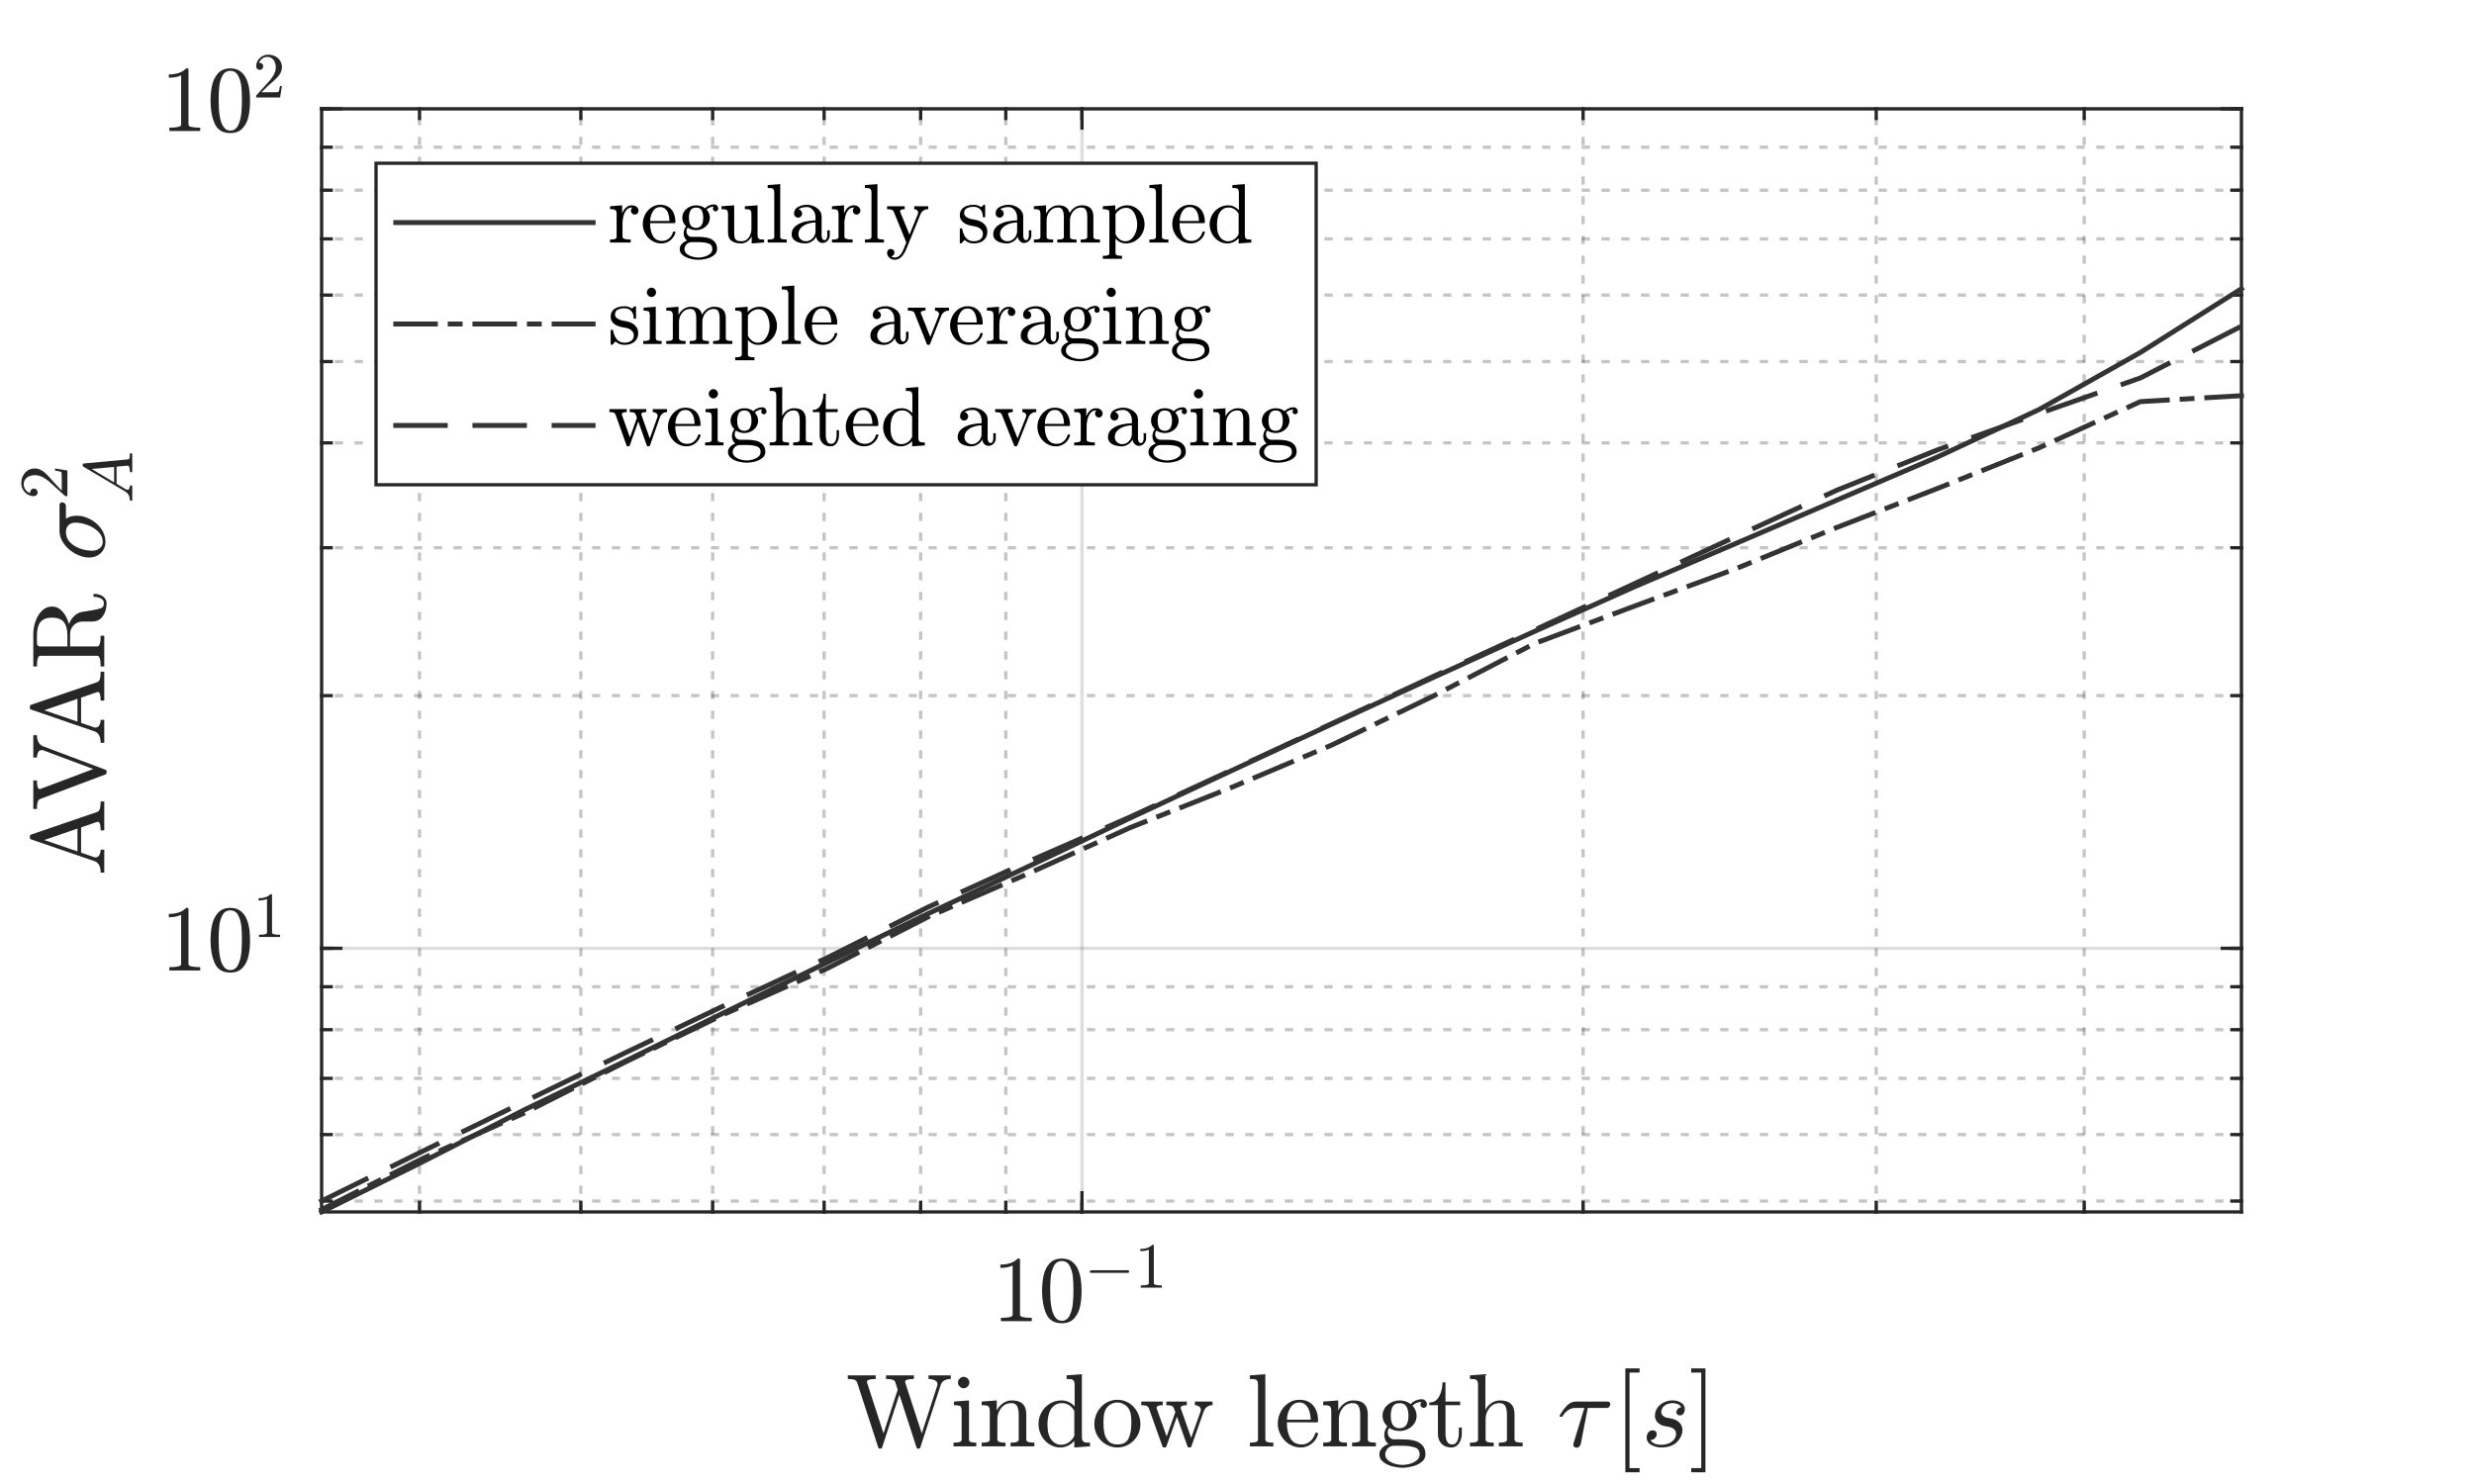 <?xml version="1.0"?>
<!DOCTYPE svg PUBLIC '-//W3C//DTD SVG 1.0//EN'
          'http://www.w3.org/TR/2001/REC-SVG-20010904/DTD/svg10.dtd'>
<svg xmlns:xlink="http://www.w3.org/1999/xlink" style="fill-opacity:1; color-rendering:auto; color-interpolation:auto; text-rendering:auto; stroke:black; stroke-linecap:square; stroke-miterlimit:10; shape-rendering:auto; stroke-opacity:1; fill:black; stroke-dasharray:none; font-weight:normal; stroke-width:1; font-family:'Dialog'; font-style:normal; stroke-linejoin:miter; font-size:12px; stroke-dashoffset:0; image-rendering:auto;" width="500" height="300" xmlns="http://www.w3.org/2000/svg"
><rect width="100%" height="100%" fill="#808080" stroke="none"/><!--Generated by the Batik Graphics2D SVG Generator--><defs id="genericDefs"
  /><g
  ><defs id="defs1"
    ><clipPath clipPathUnits="userSpaceOnUse" id="clipPath1"
      ><path d="M0 0 L500 0 L500 300 L0 300 L0 0 Z"
      /></clipPath
    ></defs
    ><g style="fill:white; stroke:white;"
    ><rect x="0" y="0" width="500" style="clip-path:url(#clipPath1); stroke:none;" height="300"
    /></g
    ><g style="fill:white; text-rendering:optimizeSpeed; color-rendering:optimizeSpeed; image-rendering:optimizeSpeed; shape-rendering:crispEdges; stroke:white; color-interpolation:sRGB;"
    ><rect x="0" width="500" height="300" y="0" style="stroke:none;"
      /><path style="stroke:none;" d="M65 245 L453 245 L453 22 L65 22 Z"
    /></g
    ><g style="fill-opacity:0.251; color-rendering:optimizeQuality; color-interpolation:linearRGB; text-rendering:geometricPrecision; stroke:rgb(26,26,26); stroke-linecap:butt; stroke-miterlimit:1; stroke-opacity:0.251; fill:rgb(26,26,26); stroke-dasharray:1,3; stroke-width:0.667; stroke-linejoin:bevel; image-rendering:optimizeQuality;"
    ><line y2="22" style="fill:none;" x1="84.785" x2="84.785" y1="245"
      /><line y2="22" style="fill:none;" x1="117.389" x2="117.389" y1="245"
      /><line y2="22" style="fill:none;" x1="144.029" x2="144.029" y1="245"
      /><line y2="22" style="fill:none;" x1="166.553" x2="166.553" y1="245"
      /><line y2="22" style="fill:none;" x1="186.063" x2="186.063" y1="245"
      /><line y2="22" style="fill:none;" x1="203.273" x2="203.273" y1="245"
      /><line y2="22" style="fill:none;" x1="319.945" x2="319.945" y1="245"
      /><line y2="22" style="fill:none;" x1="379.189" x2="379.189" y1="245"
      /><line y2="22" style="fill:none;" x1="421.223" x2="421.223" y1="245"
    /></g
    ><g style="stroke-linecap:butt; fill-opacity:0.149; fill:rgb(38,38,38); text-rendering:geometricPrecision; image-rendering:optimizeQuality; color-rendering:optimizeQuality; stroke-linejoin:round; stroke:rgb(38,38,38); color-interpolation:linearRGB; stroke-width:0.667; stroke-opacity:0.149;"
    ><line y2="22" style="fill:none;" x1="218.667" x2="218.667" y1="245"
    /></g
    ><g style="fill-opacity:0.251; color-rendering:optimizeQuality; color-interpolation:linearRGB; text-rendering:geometricPrecision; stroke:rgb(26,26,26); stroke-linecap:butt; stroke-miterlimit:1; stroke-opacity:0.251; fill:rgb(26,26,26); stroke-dasharray:1,3; stroke-width:0.667; stroke-linejoin:bevel; image-rendering:optimizeQuality;"
    ><line y2="242.798" style="fill:none;" x1="453" x2="65" y1="242.798"
      /><line y2="229.361" style="fill:none;" x1="453" x2="65" y1="229.361"
      /><line y2="217.999" style="fill:none;" x1="453" x2="65" y1="217.999"
      /><line y2="208.157" style="fill:none;" x1="453" x2="65" y1="208.157"
      /><line y2="199.476" style="fill:none;" x1="453" x2="65" y1="199.476"
      /><line y2="140.623" style="fill:none;" x1="453" x2="65" y1="140.623"
      /><line y2="110.738" style="fill:none;" x1="453" x2="65" y1="110.738"
      /><line y2="89.535" style="fill:none;" x1="453" x2="65" y1="89.535"
      /><line y2="73.088" style="fill:none;" x1="453" x2="65" y1="73.088"
      /><line y2="59.65" style="fill:none;" x1="453" x2="65" y1="59.65"
      /><line y2="48.288" style="fill:none;" x1="453" x2="65" y1="48.288"
      /><line y2="38.447" style="fill:none;" x1="453" x2="65" y1="38.447"
      /><line y2="29.765" style="fill:none;" x1="453" x2="65" y1="29.765"
    /></g
    ><g style="stroke-linecap:butt; fill-opacity:0.149; fill:rgb(38,38,38); text-rendering:geometricPrecision; image-rendering:optimizeQuality; color-rendering:optimizeQuality; stroke-linejoin:round; stroke:rgb(38,38,38); color-interpolation:linearRGB; stroke-width:0.667; stroke-opacity:0.149;"
    ><line y2="191.71" style="fill:none;" x1="453" x2="65" y1="191.71"
      /><line y2="22" style="fill:none;" x1="453" x2="65" y1="22"
      /><line x1="65" x2="453" y1="245" style="stroke-linecap:square; fill-opacity:1; fill:none; stroke-opacity:1;" y2="245"
      /><line x1="65" x2="453" y1="22" style="stroke-linecap:square; fill-opacity:1; fill:none; stroke-opacity:1;" y2="22"
      /><line x1="218.667" x2="218.667" y1="245" style="stroke-linecap:square; fill-opacity:1; fill:none; stroke-opacity:1;" y2="241.12"
      /><line x1="218.667" x2="218.667" y1="22" style="stroke-linecap:square; fill-opacity:1; fill:none; stroke-opacity:1;" y2="25.88"
      /><line x1="84.785" x2="84.785" y1="245" style="stroke-linecap:square; fill-opacity:1; fill:none; stroke-opacity:1;" y2="243.06"
      /><line x1="117.389" x2="117.389" y1="245" style="stroke-linecap:square; fill-opacity:1; fill:none; stroke-opacity:1;" y2="243.06"
      /><line x1="144.029" x2="144.029" y1="245" style="stroke-linecap:square; fill-opacity:1; fill:none; stroke-opacity:1;" y2="243.06"
      /><line x1="166.553" x2="166.553" y1="245" style="stroke-linecap:square; fill-opacity:1; fill:none; stroke-opacity:1;" y2="243.06"
      /><line x1="186.063" x2="186.063" y1="245" style="stroke-linecap:square; fill-opacity:1; fill:none; stroke-opacity:1;" y2="243.06"
      /><line x1="203.273" x2="203.273" y1="245" style="stroke-linecap:square; fill-opacity:1; fill:none; stroke-opacity:1;" y2="243.06"
      /><line x1="218.667" x2="218.667" y1="245" style="stroke-linecap:square; fill-opacity:1; fill:none; stroke-opacity:1;" y2="243.06"
      /><line x1="319.945" x2="319.945" y1="245" style="stroke-linecap:square; fill-opacity:1; fill:none; stroke-opacity:1;" y2="243.06"
      /><line x1="379.189" x2="379.189" y1="245" style="stroke-linecap:square; fill-opacity:1; fill:none; stroke-opacity:1;" y2="243.06"
      /><line x1="421.223" x2="421.223" y1="245" style="stroke-linecap:square; fill-opacity:1; fill:none; stroke-opacity:1;" y2="243.06"
      /><line x1="84.785" x2="84.785" y1="22" style="stroke-linecap:square; fill-opacity:1; fill:none; stroke-opacity:1;" y2="23.94"
      /><line x1="117.389" x2="117.389" y1="22" style="stroke-linecap:square; fill-opacity:1; fill:none; stroke-opacity:1;" y2="23.94"
      /><line x1="144.029" x2="144.029" y1="22" style="stroke-linecap:square; fill-opacity:1; fill:none; stroke-opacity:1;" y2="23.94"
      /><line x1="166.553" x2="166.553" y1="22" style="stroke-linecap:square; fill-opacity:1; fill:none; stroke-opacity:1;" y2="23.94"
      /><line x1="186.063" x2="186.063" y1="22" style="stroke-linecap:square; fill-opacity:1; fill:none; stroke-opacity:1;" y2="23.94"
      /><line x1="203.273" x2="203.273" y1="22" style="stroke-linecap:square; fill-opacity:1; fill:none; stroke-opacity:1;" y2="23.94"
      /><line x1="218.667" x2="218.667" y1="22" style="stroke-linecap:square; fill-opacity:1; fill:none; stroke-opacity:1;" y2="23.94"
      /><line x1="319.945" x2="319.945" y1="22" style="stroke-linecap:square; fill-opacity:1; fill:none; stroke-opacity:1;" y2="23.94"
      /><line x1="379.189" x2="379.189" y1="22" style="stroke-linecap:square; fill-opacity:1; fill:none; stroke-opacity:1;" y2="23.94"
      /><line x1="421.223" x2="421.223" y1="22" style="stroke-linecap:square; fill-opacity:1; fill:none; stroke-opacity:1;" y2="23.94"
    /></g
    ><g transform="translate(218.667,251.4)" style="font-size:18.667px; fill:rgb(38,38,38); text-rendering:geometricPrecision; image-rendering:optimizeQuality; color-rendering:optimizeQuality; font-family:'mwa_cmr10'; stroke:rgb(38,38,38); color-interpolation:linearRGB;"
    ><path style="stroke:none;" d="M-16.383 15.68 L-16.383 15.008 Q-14.008 15.008 -14.008 14.414 L-14.008 4.43 Q-14.992 4.914 -16.492 4.914 L-16.492 4.242 Q-14.164 4.242 -12.976 3.024 L-12.711 3.024 Q-12.648 3.024 -12.586 3.078 Q-12.523 3.133 -12.523 3.196 L-12.523 14.414 Q-12.523 15.008 -10.148 15.008 L-10.148 15.68 L-16.383 15.68 Z"
      /><path style="stroke:none;" d="M-4.065 16.102 Q-6.393 16.102 -7.229 14.18 Q-8.065 12.258 -8.065 9.617 Q-8.065 7.977 -7.768 6.516 Q-7.471 5.055 -6.573 4.039 Q-5.674 3.024 -4.065 3.024 Q-2.815 3.024 -2.018 3.633 Q-1.221 4.242 -0.799 5.219 Q-0.377 6.196 -0.229 7.297 Q-0.081 8.399 -0.081 9.617 Q-0.081 11.258 -0.377 12.68 Q-0.674 14.102 -1.557 15.102 Q-2.44 16.102 -4.065 16.102 ZM-4.065 15.602 Q-3.002 15.602 -2.487 14.516 Q-1.971 13.43 -1.846 12.117 Q-1.721 10.805 -1.721 9.321 Q-1.721 7.883 -1.846 6.68 Q-1.971 5.477 -2.487 4.5 Q-3.002 3.524 -4.065 3.524 Q-5.143 3.524 -5.659 4.5 Q-6.174 5.477 -6.299 6.68 Q-6.424 7.883 -6.424 9.321 Q-6.424 10.367 -6.37 11.305 Q-6.315 12.242 -6.096 13.242 Q-5.877 14.242 -5.377 14.922 Q-4.877 15.602 -4.065 15.602 Z"
      /><path style="stroke:none;" d="M1.847 5.922 Q1.737 5.922 1.667 5.836 Q1.597 5.75 1.597 5.656 Q1.597 5.562 1.667 5.476 Q1.737 5.39 1.847 5.39 L9.3 5.39 Q9.409 5.39 9.472 5.476 Q9.534 5.562 9.534 5.656 Q9.534 5.75 9.472 5.836 Q9.409 5.922 9.3 5.922 L1.847 5.922 Z"
      /><path style="stroke:none;" d="M11.885 8.906 L11.885 8.453 Q13.51 8.453 13.51 8.031 L13.51 1.218 Q12.838 1.531 11.806 1.531 L11.806 1.078 Q13.4 1.078 14.213 0.25 L14.4 0.25 Q14.447 0.25 14.486 0.281 Q14.525 0.312 14.525 0.359 L14.525 8.031 Q14.525 8.453 16.15 8.453 L16.15 8.906 L11.885 8.906 Z"
    /></g
    ><g transform="translate(259,275.133)" style="font-size:20.533px; fill:rgb(38,38,38); text-rendering:geometricPrecision; image-rendering:optimizeQuality; color-rendering:optimizeQuality; font-family:'mwa_cmr10'; stroke:rgb(38,38,38); color-interpolation:linearRGB;"
    ><path style="stroke:none;" d="M-81.502 17.482 L-85.783 4.31 Q-85.955 3.873 -86.424 3.756 Q-86.893 3.639 -87.658 3.639 L-87.658 2.904 L-82.018 2.904 L-82.018 3.639 Q-83.783 3.639 -83.783 4.201 L-83.783 4.31 L-80.439 14.639 L-77.58 5.81 L-78.049 4.31 Q-78.221 3.873 -78.689 3.756 Q-79.158 3.639 -79.924 3.639 L-79.924 2.904 L-74.299 2.904 L-74.299 3.639 Q-76.08 3.639 -76.08 4.201 Q-76.08 4.232 -76.064 4.295 Q-76.049 4.357 -76.049 4.373 L-72.705 14.639 L-69.549 4.888 Q-69.533 4.826 -69.533 4.685 Q-69.533 4.138 -70.119 3.889 Q-70.705 3.639 -71.346 3.639 L-71.346 2.904 L-66.846 2.904 L-66.846 3.639 Q-68.502 3.639 -68.893 4.888 L-73.002 17.482 Q-73.08 17.717 -73.314 17.717 L-73.455 17.717 Q-73.705 17.717 -73.768 17.482 L-77.236 6.795 L-80.721 17.482 Q-80.799 17.717 -81.033 17.717 L-81.189 17.717 Q-81.424 17.717 -81.502 17.482 Z"
      /><path style="stroke:none;" d="M-66.289 17.248 L-66.289 16.514 Q-65.57 16.514 -65.109 16.396 Q-64.648 16.279 -64.648 15.842 L-64.648 10.107 Q-64.648 9.295 -64.961 9.115 Q-65.273 8.935 -66.195 8.935 L-66.195 8.201 L-63.164 7.967 L-63.164 15.842 Q-63.164 16.279 -62.765 16.396 Q-62.367 16.514 -61.695 16.514 L-61.695 17.248 L-66.289 17.248 ZM-65.398 4.357 Q-65.398 3.904 -65.047 3.553 Q-64.695 3.201 -64.242 3.201 Q-63.945 3.201 -63.672 3.357 Q-63.398 3.514 -63.242 3.787 Q-63.086 4.06 -63.086 4.357 Q-63.086 4.81 -63.437 5.162 Q-63.789 5.513 -64.242 5.513 Q-64.695 5.513 -65.047 5.162 Q-65.398 4.81 -65.398 4.357 Z"
      /><path style="stroke:none;" d="M-60.601 17.248 L-60.601 16.514 Q-59.882 16.514 -59.421 16.396 Q-58.96 16.279 -58.96 15.842 L-58.96 10.107 Q-58.96 9.545 -59.132 9.295 Q-59.304 9.045 -59.616 8.99 Q-59.929 8.935 -60.601 8.935 L-60.601 8.201 L-57.554 7.967 L-57.554 10.014 Q-57.132 9.123 -56.304 8.545 Q-55.476 7.967 -54.507 7.967 Q-53.054 7.967 -52.319 8.662 Q-51.585 9.357 -51.585 10.795 L-51.585 15.842 Q-51.585 16.279 -51.124 16.396 Q-50.663 16.514 -49.944 16.514 L-49.944 17.248 L-54.757 17.248 L-54.757 16.514 Q-54.038 16.514 -53.577 16.396 Q-53.116 16.279 -53.116 15.842 L-53.116 10.857 Q-53.116 9.842 -53.413 9.178 Q-53.71 8.514 -54.632 8.514 Q-55.851 8.514 -56.64 9.49 Q-57.429 10.467 -57.429 11.701 L-57.429 15.842 Q-57.429 16.279 -56.96 16.396 Q-56.491 16.514 -55.788 16.514 L-55.788 17.248 L-60.601 17.248 Z"
      /><path style="stroke:none;" d="M-44.693 17.482 Q-45.928 17.482 -46.959 16.81 Q-47.99 16.139 -48.553 15.045 Q-49.115 13.951 -49.115 12.717 Q-49.115 11.451 -48.498 10.357 Q-47.881 9.264 -46.81 8.615 Q-45.74 7.967 -44.459 7.967 Q-43.693 7.967 -43.006 8.287 Q-42.318 8.607 -41.818 9.185 L-41.818 4.826 Q-41.818 4.263 -41.99 4.006 Q-42.162 3.748 -42.475 3.693 Q-42.787 3.639 -43.443 3.639 L-43.443 2.904 L-40.35 2.67 L-40.35 15.342 Q-40.35 15.889 -40.178 16.146 Q-40.006 16.404 -39.693 16.459 Q-39.381 16.514 -38.709 16.514 L-38.709 17.248 L-41.881 17.482 L-41.881 16.154 Q-42.428 16.779 -43.178 17.131 Q-43.928 17.482 -44.693 17.482 ZM-46.834 15.42 Q-46.475 16.107 -45.873 16.521 Q-45.272 16.935 -44.568 16.935 Q-43.693 16.935 -42.967 16.428 Q-42.24 15.92 -41.881 15.123 L-41.881 10.092 Q-42.131 9.623 -42.506 9.264 Q-42.881 8.904 -43.342 8.709 Q-43.803 8.514 -44.334 8.514 Q-45.428 8.514 -46.092 9.131 Q-46.756 9.748 -47.029 10.717 Q-47.303 11.685 -47.303 12.732 Q-47.303 13.576 -47.209 14.201 Q-47.115 14.826 -46.834 15.42 Z"
      /><path style="stroke:none;" d="M-33.161 17.482 Q-34.426 17.482 -35.505 16.842 Q-36.583 16.201 -37.208 15.123 Q-37.833 14.045 -37.833 12.779 Q-37.833 11.81 -37.489 10.92 Q-37.145 10.029 -36.505 9.326 Q-35.864 8.623 -35.013 8.232 Q-34.161 7.842 -33.161 7.842 Q-31.864 7.842 -30.802 8.521 Q-29.739 9.201 -29.13 10.342 Q-28.52 11.482 -28.52 12.779 Q-28.52 14.045 -29.145 15.123 Q-29.77 16.201 -30.841 16.842 Q-31.911 17.482 -33.161 17.482 ZM-33.161 16.873 Q-31.473 16.873 -30.911 15.654 Q-30.348 14.435 -30.348 12.545 Q-30.348 11.482 -30.466 10.795 Q-30.583 10.107 -30.958 9.529 Q-31.192 9.185 -31.559 8.928 Q-31.927 8.67 -32.325 8.529 Q-32.723 8.389 -33.161 8.389 Q-33.817 8.389 -34.403 8.685 Q-34.989 8.982 -35.38 9.529 Q-35.77 10.139 -35.88 10.85 Q-35.989 11.56 -35.989 12.545 Q-35.989 13.717 -35.786 14.654 Q-35.583 15.592 -34.958 16.232 Q-34.333 16.873 -33.161 16.873 Z"
      /><path style="stroke:none;" d="M-24.074 17.248 L-26.793 9.607 Q-26.965 9.154 -27.316 9.045 Q-27.668 8.935 -28.34 8.935 L-28.34 8.201 L-24.012 8.201 L-24.012 8.935 Q-25.246 8.935 -25.246 9.451 Q-25.246 9.482 -25.238 9.514 Q-25.23 9.545 -25.23 9.607 L-23.215 15.264 L-21.465 10.342 L-21.746 9.607 Q-21.902 9.154 -22.262 9.045 Q-22.621 8.935 -23.277 8.935 L-23.277 8.201 L-19.137 8.201 L-19.137 8.935 Q-20.371 8.935 -20.371 9.451 Q-20.371 9.529 -20.355 9.607 L-18.262 15.529 L-16.355 10.17 Q-16.308 10.014 -16.308 9.873 Q-16.308 9.435 -16.683 9.185 Q-17.058 8.935 -17.512 8.935 L-17.512 8.201 L-13.949 8.201 L-13.949 8.935 Q-14.59 8.935 -15.043 9.264 Q-15.496 9.592 -15.715 10.17 L-18.215 17.248 Q-18.293 17.482 -18.527 17.482 L-18.699 17.482 Q-18.949 17.482 -19.012 17.248 L-21.137 11.264 L-23.262 17.248 Q-23.355 17.482 -23.59 17.482 L-23.746 17.482 Q-23.996 17.482 -24.074 17.248 Z"
      /><path style="stroke:none;" d="M-6.4 17.248 L-6.4 16.514 Q-5.681 16.514 -5.22 16.396 Q-4.759 16.279 -4.759 15.842 L-4.759 4.826 Q-4.759 4.263 -4.923 4.006 Q-5.087 3.748 -5.408 3.693 Q-5.728 3.639 -6.4 3.639 L-6.4 2.904 L-3.275 2.67 L-3.275 15.842 Q-3.275 16.279 -2.814 16.396 Q-2.353 16.514 -1.65 16.514 L-1.65 17.248 L-6.4 17.248 Z"
      /><path style="stroke:none;" d="M3.898 17.482 Q2.616 17.482 1.546 16.81 Q0.476 16.139 -0.141 15.014 Q-0.759 13.889 -0.759 12.639 Q-0.759 11.42 -0.196 10.31 Q0.366 9.201 1.366 8.521 Q2.366 7.842 3.601 7.842 Q4.554 7.842 5.273 8.162 Q5.991 8.482 6.452 9.053 Q6.913 9.623 7.148 10.404 Q7.382 11.185 7.382 12.123 Q7.382 12.404 7.163 12.404 L1.085 12.404 L1.085 12.623 Q1.085 14.373 1.788 15.623 Q2.491 16.873 4.085 16.873 Q4.726 16.873 5.273 16.584 Q5.819 16.295 6.226 15.779 Q6.632 15.264 6.773 14.685 Q6.788 14.607 6.851 14.553 Q6.913 14.498 6.976 14.498 L7.163 14.498 Q7.382 14.498 7.382 14.764 Q7.085 15.951 6.101 16.717 Q5.116 17.482 3.898 17.482 ZM1.101 11.873 L5.898 11.873 Q5.898 11.092 5.671 10.279 Q5.444 9.467 4.937 8.928 Q4.429 8.389 3.601 8.389 Q2.413 8.389 1.757 9.498 Q1.101 10.607 1.101 11.873 Z"
      /><path style="stroke:none;" d="M8.414 17.248 L8.414 16.514 Q9.133 16.514 9.594 16.396 Q10.055 16.279 10.055 15.842 L10.055 10.107 Q10.055 9.545 9.883 9.295 Q9.711 9.045 9.399 8.99 Q9.086 8.935 8.414 8.935 L8.414 8.201 L11.461 7.967 L11.461 10.014 Q11.883 9.123 12.711 8.545 Q13.539 7.967 14.508 7.967 Q15.961 7.967 16.695 8.662 Q17.43 9.357 17.43 10.795 L17.43 15.842 Q17.43 16.279 17.891 16.396 Q18.352 16.514 19.07 16.514 L19.07 17.248 L14.258 17.248 L14.258 16.514 Q14.977 16.514 15.438 16.396 Q15.899 16.279 15.899 15.842 L15.899 10.857 Q15.899 9.842 15.602 9.178 Q15.305 8.514 14.383 8.514 Q13.164 8.514 12.375 9.49 Q11.586 10.467 11.586 11.701 L11.586 15.842 Q11.586 16.279 12.055 16.396 Q12.524 16.514 13.227 16.514 L13.227 17.248 L8.414 17.248 Z"
      /><path style="stroke:none;" d="M19.775 18.889 Q19.775 18.139 20.322 17.584 Q20.869 17.029 21.619 16.779 Q21.197 16.467 20.978 15.982 Q20.759 15.498 20.759 14.967 Q20.759 13.982 21.384 13.217 Q20.415 12.279 20.415 11.06 Q20.415 10.404 20.697 9.826 Q20.978 9.248 21.486 8.826 Q21.994 8.404 22.603 8.185 Q23.212 7.967 23.869 7.967 Q25.119 7.967 26.103 8.701 Q26.54 8.232 27.126 7.982 Q27.712 7.732 28.353 7.732 Q28.806 7.732 29.095 8.053 Q29.384 8.373 29.384 8.826 Q29.384 9.092 29.189 9.287 Q28.994 9.482 28.728 9.482 Q28.462 9.482 28.267 9.287 Q28.072 9.092 28.072 8.826 Q28.072 8.435 28.337 8.279 Q27.244 8.279 26.462 9.029 Q26.853 9.42 27.079 9.967 Q27.306 10.514 27.306 11.06 Q27.306 11.951 26.814 12.662 Q26.322 13.373 25.517 13.764 Q24.712 14.154 23.869 14.154 Q22.712 14.154 21.759 13.529 Q21.462 13.951 21.462 14.451 Q21.462 15.014 21.829 15.428 Q22.197 15.842 22.744 15.842 L24.462 15.842 Q25.712 15.842 26.72 16.068 Q27.728 16.295 28.407 16.974 Q29.087 17.654 29.087 18.889 Q29.087 19.81 28.314 20.42 Q27.54 21.029 26.454 21.303 Q25.369 21.576 24.447 21.576 Q23.509 21.576 22.423 21.303 Q21.337 21.029 20.556 20.42 Q19.775 19.81 19.775 18.889 ZM20.962 18.889 Q20.962 19.592 21.532 20.068 Q22.103 20.545 22.915 20.779 Q23.728 21.014 24.447 21.014 Q25.15 21.014 25.962 20.779 Q26.775 20.545 27.345 20.068 Q27.915 19.592 27.915 18.889 Q27.915 17.795 26.907 17.467 Q25.9 17.139 24.462 17.139 L22.744 17.139 Q22.259 17.139 21.853 17.373 Q21.447 17.607 21.204 18.021 Q20.962 18.435 20.962 18.889 ZM23.869 13.592 Q25.65 13.592 25.65 11.06 Q25.65 9.951 25.267 9.24 Q24.884 8.529 23.869 8.529 Q22.837 8.529 22.454 9.24 Q22.072 9.951 22.072 11.06 Q22.072 11.748 22.22 12.31 Q22.369 12.873 22.759 13.232 Q23.15 13.592 23.869 13.592 Z"
      /><path style="stroke:none;" d="M31.604 14.732 L31.604 8.935 L29.869 8.935 L29.869 8.389 Q31.244 8.389 31.885 7.107 Q32.526 5.826 32.526 4.326 L33.135 4.326 L33.135 8.201 L36.104 8.201 L36.104 8.935 L33.135 8.935 L33.135 14.685 Q33.135 15.56 33.424 16.217 Q33.713 16.873 34.479 16.873 Q35.198 16.873 35.518 16.178 Q35.838 15.482 35.838 14.685 L35.838 13.451 L36.432 13.451 L36.432 14.732 Q36.432 15.389 36.19 16.029 Q35.948 16.67 35.479 17.076 Q35.01 17.482 34.338 17.482 Q33.073 17.482 32.338 16.732 Q31.604 15.982 31.604 14.732 Z"
      /><path style="stroke:none;" d="M38.074 17.248 L38.074 16.514 Q38.792 16.514 39.253 16.396 Q39.714 16.279 39.714 15.842 L39.714 4.826 Q39.714 4.263 39.542 4.006 Q39.37 3.748 39.058 3.693 Q38.745 3.639 38.074 3.639 L38.074 2.904 L41.199 2.67 L41.199 9.889 Q41.636 9.029 42.425 8.498 Q43.214 7.967 44.167 7.967 Q45.62 7.967 46.355 8.662 Q47.089 9.357 47.089 10.795 L47.089 15.842 Q47.089 16.279 47.55 16.396 Q48.011 16.514 48.73 16.514 L48.73 17.248 L43.917 17.248 L43.917 16.514 Q44.636 16.514 45.097 16.396 Q45.558 16.279 45.558 15.842 L45.558 10.857 Q45.558 9.842 45.261 9.178 Q44.964 8.514 44.042 8.514 Q42.824 8.514 42.034 9.49 Q41.245 10.467 41.245 11.701 L41.245 15.842 Q41.245 16.279 41.714 16.396 Q42.183 16.514 42.886 16.514 L42.886 17.248 L38.074 17.248 Z"
      /><path style="stroke:none;" d="M58.966 16.935 Q58.966 16.779 58.997 16.701 L61.2 9.498 L59.31 9.498 Q58.544 9.498 57.872 9.982 Q57.2 10.467 56.763 11.201 Q56.732 11.279 56.638 11.279 L56.404 11.279 Q56.2 11.279 56.2 11.076 Q56.2 11.029 56.247 10.951 Q56.935 9.779 57.716 8.99 Q58.497 8.201 59.482 8.201 L65.919 8.201 Q66.153 8.201 66.302 8.35 Q66.45 8.498 66.45 8.732 Q66.45 9.029 66.232 9.264 Q66.013 9.498 65.7 9.498 L61.888 9.498 L60.482 16.748 Q60.404 17.076 60.177 17.303 Q59.95 17.529 59.607 17.529 Q59.341 17.529 59.154 17.357 Q58.966 17.185 58.966 16.935 Z"
      /><path style="stroke:none;" d="M69.485 22.498 L69.485 1.498 L72.36 1.498 L72.36 2.342 L70.329 2.342 L70.329 21.654 L72.36 21.654 L72.36 22.498 L69.485 22.498 Z"
      /><path style="stroke:none;" d="M74.533 15.967 Q75.095 16.935 76.798 16.935 Q77.533 16.935 78.197 16.678 Q78.861 16.42 79.298 15.92 Q79.736 15.42 79.736 14.701 Q79.736 14.154 79.345 13.81 Q78.955 13.467 78.392 13.342 L77.251 13.123 Q76.486 12.92 75.978 12.389 Q75.47 11.857 75.47 11.092 Q75.47 10.17 75.978 9.451 Q76.486 8.732 77.314 8.35 Q78.142 7.967 79.048 7.967 Q80.001 7.967 80.751 8.42 Q81.501 8.873 81.501 9.779 Q81.501 10.248 81.228 10.623 Q80.955 10.998 80.47 10.998 Q80.205 10.998 80.001 10.818 Q79.798 10.639 79.798 10.357 Q79.798 10.107 79.939 9.881 Q80.08 9.654 80.306 9.514 Q80.533 9.373 80.783 9.373 Q80.595 8.92 80.087 8.717 Q79.58 8.514 79.001 8.514 Q78.47 8.514 77.939 8.725 Q77.408 8.935 77.08 9.357 Q76.751 9.779 76.751 10.342 Q76.751 10.717 77.017 11.006 Q77.283 11.295 77.673 11.42 L78.892 11.654 Q79.486 11.779 79.97 12.092 Q80.455 12.404 80.736 12.881 Q81.017 13.357 81.017 13.982 Q81.017 14.764 80.58 15.521 Q80.142 16.279 79.517 16.732 Q78.392 17.482 76.783 17.482 Q75.658 17.482 74.728 16.967 Q73.798 16.451 73.798 15.435 Q73.798 14.873 74.126 14.443 Q74.455 14.014 75.033 14.014 Q75.376 14.014 75.603 14.225 Q75.83 14.435 75.83 14.764 Q75.83 15.248 75.47 15.607 Q75.111 15.967 74.626 15.967 L74.533 15.967 Z"
      /><path style="stroke:none;" d="M82.798 22.498 L82.798 21.654 L84.83 21.654 L84.83 2.342 L82.798 2.342 L82.798 1.498 L85.673 1.498 L85.673 22.498 L82.798 22.498 Z"
    /></g
    ><g style="fill:rgb(38,38,38); text-rendering:geometricPrecision; image-rendering:optimizeQuality; color-rendering:optimizeQuality; stroke-linejoin:round; stroke:rgb(38,38,38); color-interpolation:linearRGB; stroke-width:0.667;"
    ><line y2="22" style="fill:none;" x1="65" x2="65" y1="245"
      /><line y2="22" style="fill:none;" x1="453" x2="453" y1="245"
      /><line y2="191.71" style="fill:none;" x1="65" x2="68.88" y1="191.71"
      /><line y2="22" style="fill:none;" x1="65" x2="68.88" y1="22"
      /><line y2="191.71" style="fill:none;" x1="453" x2="449.12" y1="191.71"
      /><line y2="22" style="fill:none;" x1="453" x2="449.12" y1="22"
      /><line y2="242.798" style="fill:none;" x1="65" x2="66.94" y1="242.798"
      /><line y2="229.361" style="fill:none;" x1="65" x2="66.94" y1="229.361"
      /><line y2="217.999" style="fill:none;" x1="65" x2="66.94" y1="217.999"
      /><line y2="208.157" style="fill:none;" x1="65" x2="66.94" y1="208.157"
      /><line y2="199.476" style="fill:none;" x1="65" x2="66.94" y1="199.476"
      /><line y2="191.71" style="fill:none;" x1="65" x2="66.94" y1="191.71"
      /><line y2="140.623" style="fill:none;" x1="65" x2="66.94" y1="140.623"
      /><line y2="110.738" style="fill:none;" x1="65" x2="66.94" y1="110.738"
      /><line y2="89.535" style="fill:none;" x1="65" x2="66.94" y1="89.535"
      /><line y2="73.088" style="fill:none;" x1="65" x2="66.94" y1="73.088"
      /><line y2="59.65" style="fill:none;" x1="65" x2="66.94" y1="59.65"
      /><line y2="48.288" style="fill:none;" x1="65" x2="66.94" y1="48.288"
      /><line y2="38.447" style="fill:none;" x1="65" x2="66.94" y1="38.447"
      /><line y2="29.765" style="fill:none;" x1="65" x2="66.94" y1="29.765"
      /><line y2="22" style="fill:none;" x1="65" x2="66.94" y1="22"
      /><line y2="242.798" style="fill:none;" x1="453" x2="451.06" y1="242.798"
      /><line y2="229.361" style="fill:none;" x1="453" x2="451.06" y1="229.361"
      /><line y2="217.999" style="fill:none;" x1="453" x2="451.06" y1="217.999"
      /><line y2="208.157" style="fill:none;" x1="453" x2="451.06" y1="208.157"
      /><line y2="199.476" style="fill:none;" x1="453" x2="451.06" y1="199.476"
      /><line y2="191.71" style="fill:none;" x1="453" x2="451.06" y1="191.71"
      /><line y2="140.623" style="fill:none;" x1="453" x2="451.06" y1="140.623"
      /><line y2="110.738" style="fill:none;" x1="453" x2="451.06" y1="110.738"
      /><line y2="89.535" style="fill:none;" x1="453" x2="451.06" y1="89.535"
      /><line y2="73.088" style="fill:none;" x1="453" x2="451.06" y1="73.088"
      /><line y2="59.65" style="fill:none;" x1="453" x2="451.06" y1="59.65"
      /><line y2="48.288" style="fill:none;" x1="453" x2="451.06" y1="48.288"
      /><line y2="38.447" style="fill:none;" x1="453" x2="451.06" y1="38.447"
      /><line y2="29.765" style="fill:none;" x1="453" x2="451.06" y1="29.765"
      /><line y2="22" style="fill:none;" x1="453" x2="451.06" y1="22"
    /></g
    ><g transform="translate(58.6,191.71)" style="font-size:18.667px; fill:rgb(38,38,38); text-rendering:geometricPrecision; image-rendering:optimizeQuality; color-rendering:optimizeQuality; font-family:'mwa_cmr10'; stroke:rgb(38,38,38); color-interpolation:linearRGB;"
    ><path style="stroke:none;" d="M-24.368 4.48 L-24.368 3.808 Q-21.993 3.808 -21.993 3.214 L-21.993 -6.77 Q-22.977 -6.286 -24.477 -6.286 L-24.477 -6.958 Q-22.149 -6.958 -20.962 -8.176 L-20.696 -8.176 Q-20.633 -8.176 -20.571 -8.122 Q-20.508 -8.067 -20.508 -8.004 L-20.508 3.214 Q-20.508 3.808 -18.133 3.808 L-18.133 4.48 L-24.368 4.48 Z"
    /></g
    ><g transform="translate(58.6,191.71)" style="font-size:18.667px; fill:rgb(38,38,38); text-rendering:geometricPrecision; image-rendering:optimizeQuality; color-rendering:optimizeQuality; font-family:'mwa_cmr10'; stroke:rgb(38,38,38); color-interpolation:linearRGB;"
    ><path style="stroke:none;" d="M-12.05 4.902 Q-14.378 4.902 -15.214 2.98 Q-16.05 1.058 -16.05 -1.583 Q-16.05 -3.223 -15.753 -4.684 Q-15.456 -6.145 -14.558 -7.161 Q-13.659 -8.176 -12.05 -8.176 Q-10.8 -8.176 -10.003 -7.567 Q-9.206 -6.958 -8.784 -5.981 Q-8.363 -5.004 -8.214 -3.903 Q-8.066 -2.801 -8.066 -1.583 Q-8.066 0.058 -8.363 1.48 Q-8.659 2.902 -9.542 3.902 Q-10.425 4.902 -12.05 4.902 ZM-12.05 4.402 Q-10.988 4.402 -10.472 3.316 Q-9.956 2.23 -9.831 0.917 Q-9.706 -0.395 -9.706 -1.879 Q-9.706 -3.317 -9.831 -4.52 Q-9.956 -5.723 -10.472 -6.7 Q-10.988 -7.676 -12.05 -7.676 Q-13.128 -7.676 -13.644 -6.7 Q-14.159 -5.723 -14.284 -4.52 Q-14.409 -3.317 -14.409 -1.879 Q-14.409 -0.833 -14.355 0.105 Q-14.3 1.042 -14.081 2.042 Q-13.863 3.042 -13.363 3.722 Q-12.863 4.402 -12.05 4.402 Z"
      /><path style="stroke:none;" d="M-6.263 -2.294 L-6.263 -2.747 Q-4.638 -2.747 -4.638 -3.169 L-4.638 -9.982 Q-5.31 -9.669 -6.342 -9.669 L-6.342 -10.122 Q-4.748 -10.122 -3.935 -10.95 L-3.748 -10.95 Q-3.701 -10.95 -3.662 -10.919 Q-3.623 -10.888 -3.623 -10.841 L-3.623 -3.169 Q-3.623 -2.747 -1.998 -2.747 L-1.998 -2.294 L-6.263 -2.294 Z"
    /></g
    ><g transform="translate(58.6,22)" style="font-size:18.667px; fill:rgb(38,38,38); text-rendering:geometricPrecision; image-rendering:optimizeQuality; color-rendering:optimizeQuality; font-family:'mwa_cmr10'; stroke:rgb(38,38,38); color-interpolation:linearRGB;"
    ><path style="stroke:none;" d="M-24.368 4.48 L-24.368 3.808 Q-21.993 3.808 -21.993 3.214 L-21.993 -6.77 Q-22.977 -6.286 -24.477 -6.286 L-24.477 -6.958 Q-22.149 -6.958 -20.962 -8.176 L-20.696 -8.176 Q-20.633 -8.176 -20.571 -8.122 Q-20.508 -8.067 -20.508 -8.004 L-20.508 3.214 Q-20.508 3.808 -18.133 3.808 L-18.133 4.48 L-24.368 4.48 Z"
      /><path style="stroke:none;" d="M-12.05 4.902 Q-14.378 4.902 -15.214 2.98 Q-16.05 1.058 -16.05 -1.583 Q-16.05 -3.223 -15.753 -4.684 Q-15.456 -6.145 -14.558 -7.161 Q-13.659 -8.176 -12.05 -8.176 Q-10.8 -8.176 -10.003 -7.567 Q-9.206 -6.958 -8.784 -5.981 Q-8.363 -5.004 -8.214 -3.903 Q-8.066 -2.801 -8.066 -1.583 Q-8.066 0.058 -8.363 1.48 Q-8.659 2.902 -9.542 3.902 Q-10.425 4.902 -12.05 4.902 ZM-12.05 4.402 Q-10.988 4.402 -10.472 3.316 Q-9.956 2.23 -9.831 0.917 Q-9.706 -0.395 -9.706 -1.879 Q-9.706 -3.317 -9.831 -4.52 Q-9.956 -5.723 -10.472 -6.7 Q-10.988 -7.676 -12.05 -7.676 Q-13.128 -7.676 -13.644 -6.7 Q-14.159 -5.723 -14.284 -4.52 Q-14.409 -3.317 -14.409 -1.879 Q-14.409 -0.833 -14.355 0.105 Q-14.3 1.042 -14.081 2.042 Q-13.863 3.042 -13.363 3.722 Q-12.863 4.402 -12.05 4.402 Z"
      /><path style="stroke:none;" d="M-6.826 -2.294 L-6.826 -2.638 Q-6.826 -2.669 -6.795 -2.716 L-4.779 -4.95 Q-4.31 -5.45 -4.029 -5.786 Q-3.748 -6.122 -3.467 -6.56 Q-3.185 -6.997 -3.021 -7.45 Q-2.857 -7.903 -2.857 -8.403 Q-2.857 -8.935 -3.06 -9.427 Q-3.264 -9.919 -3.654 -10.208 Q-4.045 -10.497 -4.592 -10.497 Q-5.154 -10.497 -5.607 -10.153 Q-6.06 -9.81 -6.248 -9.278 Q-6.185 -9.294 -6.107 -9.294 Q-5.81 -9.294 -5.607 -9.099 Q-5.404 -8.903 -5.404 -8.591 Q-5.404 -8.294 -5.607 -8.083 Q-5.81 -7.872 -6.107 -7.872 Q-6.404 -7.872 -6.615 -8.083 Q-6.826 -8.294 -6.826 -8.591 Q-6.826 -9.075 -6.638 -9.505 Q-6.451 -9.935 -6.107 -10.263 Q-5.763 -10.591 -5.326 -10.771 Q-4.888 -10.95 -4.404 -10.95 Q-3.654 -10.95 -3.014 -10.638 Q-2.373 -10.325 -1.998 -9.747 Q-1.623 -9.169 -1.623 -8.403 Q-1.623 -7.841 -1.873 -7.333 Q-2.123 -6.825 -2.506 -6.411 Q-2.889 -5.997 -3.498 -5.466 Q-4.107 -4.935 -4.295 -4.763 L-5.763 -3.341 L-4.513 -3.341 Q-3.592 -3.341 -2.974 -3.357 Q-2.357 -3.372 -2.326 -3.419 Q-2.17 -3.575 -2.014 -4.607 L-1.623 -4.607 L-1.998 -2.294 L-6.826 -2.294 Z"
    /></g
    ><g transform="translate(28.467,133.5) rotate(-90)" style="font-size:20.533px; fill:rgb(38,38,38); text-rendering:geometricPrecision; image-rendering:optimizeQuality; color-rendering:optimizeQuality; font-family:'mwa_cmr10'; stroke:rgb(38,38,38); color-interpolation:linearRGB;"
    ><path style="stroke:none;" d="M-42.896 -7.392 L-42.896 -8.126 Q-41.021 -8.126 -40.584 -9.376 L-36.177 -22.205 Q-36.115 -22.423 -35.834 -22.423 L-35.568 -22.423 Q-35.287 -22.423 -35.224 -22.205 L-30.631 -8.798 Q-30.427 -8.361 -29.881 -8.244 Q-29.334 -8.126 -28.521 -8.126 L-28.521 -7.392 L-34.365 -7.392 L-34.365 -8.126 Q-32.63 -8.126 -32.63 -8.689 L-32.63 -8.798 L-33.771 -12.08 L-38.865 -12.08 L-39.802 -9.376 Q-39.818 -9.298 -39.818 -9.158 Q-39.818 -8.626 -39.326 -8.376 Q-38.834 -8.126 -38.255 -8.126 L-38.255 -7.392 L-42.896 -7.392 ZM-38.615 -12.814 L-34.005 -12.814 L-36.318 -19.517 L-38.615 -12.814 Z"
      /><path style="stroke:none;" d="M-23.059 -7.158 L-28.012 -20.33 Q-28.2 -20.767 -28.723 -20.884 Q-29.246 -21.001 -30.043 -21.001 L-30.043 -21.736 L-24.278 -21.736 L-24.278 -21.001 Q-26.012 -21.001 -26.012 -20.455 Q-26.012 -20.423 -26.004 -20.4 Q-25.996 -20.376 -25.996 -20.33 L-21.965 -9.611 L-18.168 -19.751 Q-18.121 -19.845 -18.121 -20.017 Q-18.121 -20.533 -18.598 -20.767 Q-19.075 -21.001 -19.653 -21.001 L-19.653 -21.736 L-15.121 -21.736 L-15.121 -21.001 Q-15.903 -21.001 -16.504 -20.705 Q-17.106 -20.408 -17.371 -19.751 L-22.106 -7.158 Q-22.168 -6.923 -22.45 -6.923 L-22.715 -6.923 Q-22.996 -6.923 -23.059 -7.158 Z"
      /><path style="stroke:none;" d="M-16.659 -7.392 L-16.659 -8.126 Q-14.784 -8.126 -14.347 -9.376 L-9.94 -22.205 Q-9.878 -22.423 -9.597 -22.423 L-9.331 -22.423 Q-9.05 -22.423 -8.987 -22.205 L-4.394 -8.798 Q-4.19 -8.361 -3.643 -8.244 Q-3.097 -8.126 -2.284 -8.126 L-2.284 -7.392 L-8.128 -7.392 L-8.128 -8.126 Q-6.394 -8.126 -6.394 -8.689 L-6.394 -8.798 L-7.534 -12.08 L-12.628 -12.08 L-13.565 -9.376 Q-13.581 -9.298 -13.581 -9.158 Q-13.581 -8.626 -13.089 -8.376 Q-12.597 -8.126 -12.018 -8.126 L-12.018 -7.392 L-16.659 -7.392 ZM-12.378 -12.814 L-7.769 -12.814 L-10.081 -19.517 L-12.378 -12.814 Z"
      /><path style="stroke:none;" d="M-1.228 -7.392 L-1.228 -8.126 Q0.928 -8.126 0.928 -8.798 L0.928 -20.33 Q0.928 -21.001 -1.228 -21.001 L-1.228 -21.736 L5.366 -21.736 Q6.538 -21.736 7.835 -21.314 Q9.132 -20.892 10.007 -20.017 Q10.882 -19.142 10.882 -17.939 Q10.882 -17.048 10.35 -16.361 Q9.819 -15.673 8.991 -15.205 Q8.163 -14.736 7.303 -14.533 Q8.257 -14.205 8.96 -13.486 Q9.663 -12.767 9.803 -11.845 L10.1 -9.97 Q10.319 -8.72 10.538 -8.095 Q10.757 -7.47 11.538 -7.47 Q12.194 -7.47 12.514 -8.08 Q12.835 -8.689 12.835 -9.408 Q12.835 -9.486 12.905 -9.54 Q12.975 -9.595 13.038 -9.595 L13.241 -9.595 Q13.444 -9.595 13.444 -9.314 Q13.444 -8.751 13.217 -8.197 Q12.991 -7.642 12.561 -7.283 Q12.132 -6.923 11.553 -6.923 Q10.038 -6.923 8.944 -7.681 Q7.85 -8.439 7.85 -9.892 L7.85 -11.767 Q7.85 -12.814 7.124 -13.556 Q6.397 -14.298 5.335 -14.298 L2.819 -14.298 L2.819 -8.798 Q2.819 -8.126 4.975 -8.126 L4.975 -7.392 L-1.228 -7.392 ZM2.819 -14.845 L5.069 -14.845 Q6.803 -14.845 7.718 -15.548 Q8.632 -16.251 8.632 -17.939 Q8.632 -19.611 7.725 -20.306 Q6.819 -21.001 5.069 -21.001 L3.882 -21.001 Q3.507 -21.001 3.296 -20.97 Q3.085 -20.939 2.952 -20.791 Q2.819 -20.642 2.819 -20.33 L2.819 -14.845 Z"
      /><path style="stroke:none;" d="M23.95 -7.158 Q23.028 -7.158 22.302 -7.603 Q21.575 -8.048 21.185 -8.806 Q20.794 -9.564 20.794 -10.486 Q20.794 -11.455 21.232 -12.533 Q21.669 -13.611 22.435 -14.501 Q23.2 -15.392 24.161 -15.915 Q25.122 -16.439 26.138 -16.439 L31.435 -16.439 Q31.653 -16.439 31.802 -16.298 Q31.95 -16.158 31.95 -15.908 Q31.95 -15.611 31.732 -15.376 Q31.513 -15.142 31.2 -15.142 L28.638 -15.142 Q29.247 -14.236 29.247 -12.955 Q29.247 -11.908 28.833 -10.884 Q28.419 -9.861 27.692 -9.009 Q26.966 -8.158 25.997 -7.658 Q25.028 -7.158 23.95 -7.158 ZM23.982 -7.705 Q25.122 -7.705 26.013 -8.603 Q26.903 -9.501 27.372 -10.798 Q27.841 -12.095 27.841 -13.205 Q27.841 -14.111 27.341 -14.626 Q26.841 -15.142 25.95 -15.142 Q24.732 -15.142 23.88 -14.322 Q23.028 -13.501 22.599 -12.259 Q22.169 -11.017 22.169 -9.876 Q22.169 -8.97 22.645 -8.337 Q23.122 -7.705 23.982 -7.705 Z"
      /><path style="stroke:none;" d="M33.201 -14.844 L33.201 -15.219 Q33.201 -15.25 33.217 -15.297 L35.404 -17.703 Q35.889 -18.234 36.193 -18.593 Q36.498 -18.953 36.803 -19.429 Q37.107 -19.906 37.279 -20.39 Q37.451 -20.875 37.451 -21.422 Q37.451 -22 37.24 -22.523 Q37.029 -23.047 36.607 -23.359 Q36.185 -23.672 35.592 -23.672 Q34.982 -23.672 34.498 -23.304 Q34.014 -22.937 33.81 -22.359 Q33.873 -22.375 33.967 -22.375 Q34.279 -22.375 34.506 -22.164 Q34.732 -21.953 34.732 -21.625 Q34.732 -21.297 34.506 -21.078 Q34.279 -20.859 33.967 -20.859 Q33.639 -20.859 33.42 -21.086 Q33.201 -21.312 33.201 -21.625 Q33.201 -22.14 33.397 -22.601 Q33.592 -23.062 33.967 -23.422 Q34.342 -23.781 34.81 -23.976 Q35.279 -24.172 35.795 -24.172 Q36.607 -24.172 37.295 -23.828 Q37.982 -23.484 38.389 -22.867 Q38.795 -22.25 38.795 -21.422 Q38.795 -20.812 38.522 -20.265 Q38.248 -19.718 37.834 -19.273 Q37.42 -18.828 36.772 -18.258 Q36.123 -17.687 35.92 -17.5 L34.326 -15.984 L35.67 -15.984 Q36.67 -15.984 37.334 -16 Q37.998 -16.015 38.045 -16.047 Q38.201 -16.218 38.373 -17.343 L38.795 -17.343 L38.389 -14.844 L33.201 -14.844 Z"
      /><path style="stroke:none;" d="M32.386 -1.736 Q32.261 -1.736 32.261 -1.924 Q32.308 -2.236 32.433 -2.236 Q32.996 -2.236 33.41 -2.455 Q33.824 -2.674 34.121 -3.158 Q34.152 -3.174 34.152 -3.174 L39.152 -11.611 Q39.261 -11.752 39.418 -11.752 L39.605 -11.752 Q39.636 -11.752 39.683 -11.736 Q39.73 -11.721 39.761 -11.682 Q39.793 -11.643 39.793 -11.611 L40.636 -2.565 Q40.636 -2.502 40.699 -2.377 Q40.84 -2.236 41.746 -2.236 Q41.886 -2.236 41.886 -2.049 Q41.84 -1.861 41.808 -1.799 Q41.777 -1.736 41.652 -1.736 L38.152 -1.736 Q38.011 -1.736 38.011 -1.924 Q38.09 -2.236 38.199 -2.236 Q39.308 -2.236 39.371 -2.611 L39.168 -4.908 L35.715 -4.908 L34.59 -3.033 Q34.496 -2.893 34.496 -2.69 Q34.496 -2.44 34.73 -2.338 Q34.965 -2.236 35.246 -2.236 Q35.386 -2.236 35.386 -2.049 Q35.34 -1.846 35.308 -1.791 Q35.277 -1.736 35.152 -1.736 L32.386 -1.736 ZM35.98 -5.408 L39.105 -5.408 L38.699 -9.94 L35.98 -5.408 Z"
    /></g
    ><g style="stroke-linecap:butt; fill:rgb(51,51,51); text-rendering:geometricPrecision; color-rendering:optimizeQuality; image-rendering:optimizeQuality; stroke-linejoin:round; stroke:rgb(51,51,51); color-interpolation:linearRGB;"
    ><path d="M65 245 L85.421 234.861 L105.842 224.425 L126.263 214.559 L146.684 204.543 L167.105 194.589 L187.526 184.721 L207.947 175.106 L228.368 165.388 L248.79 155.841 L269.211 146.347 L289.632 136.968 L310.053 127.674 L330.474 118.553 L350.895 109.829 L371.316 101.062 L391.737 92.301 L412.158 82.76 L432.579 71.25 L453 58.366" style="fill:none; fill-rule:evenodd;"
      /><path style="fill:none; stroke-miterlimit:1; stroke-dasharray:8,3,2,3; fill-rule:evenodd; stroke-linejoin:bevel;" d="M65 244.531 L85.421 234.189 L105.842 225.05 L126.263 214.744 L146.684 204.875 L167.105 195.814 L187.526 185.374 L207.947 176.534 L228.368 167.326 L248.79 159.227 L269.211 150.588 L289.632 140.726 L310.053 130.125 L330.474 122.475 L350.895 114.933 L371.316 106.594 L391.737 98.678 L412.158 90.5 L432.579 81.188 L453 79.988"
      /><path style="fill:none; stroke-miterlimit:1; stroke-dasharray:10,6; fill-rule:evenodd; stroke-linejoin:bevel;" d="M65 242.786 L85.421 232.724 L105.842 222.768 L126.263 212.871 L146.684 203.135 L167.105 193.653 L187.526 183.4 L207.947 174.121 L228.368 165.173 L248.79 155.73 L269.211 146.258 L289.632 136.756 L310.053 127.398 L330.474 117.922 L350.895 108.428 L371.316 99.058 L391.737 90.882 L412.158 83.572 L432.579 76.402 L453 65.94"
    /></g
    ><g style="fill:white; text-rendering:optimizeSpeed; color-rendering:optimizeSpeed; image-rendering:optimizeSpeed; shape-rendering:crispEdges; stroke:white; color-interpolation:sRGB;"
    ><path style="stroke:none;" d="M266 98 L266 33 L76 33 L76 98 Z"
    /></g
    ><g transform="translate(122.857,44.991)" style="font-size:16.8px; text-rendering:geometricPrecision; color-rendering:optimizeQuality; image-rendering:optimizeQuality; font-family:'mwa_cmr10'; color-interpolation:linearRGB;"
    ><path style="stroke:none;" d="M0.438 4.032 L0.438 3.438 Q1.016 3.438 1.391 3.344 Q1.766 3.251 1.766 2.891 L1.766 -1.749 Q1.766 -2.202 1.633 -2.406 Q1.5 -2.609 1.242 -2.656 Q0.984 -2.702 0.438 -2.702 L0.438 -3.296 L2.875 -3.484 L2.875 -1.827 Q3.141 -2.562 3.648 -3.023 Q4.156 -3.484 4.875 -3.484 Q5.391 -3.484 5.789 -3.187 Q6.188 -2.89 6.188 -2.39 Q6.188 -2.093 5.969 -1.859 Q5.75 -1.624 5.422 -1.624 Q5.109 -1.624 4.883 -1.851 Q4.656 -2.077 4.656 -2.39 Q4.656 -2.843 4.984 -3.046 L4.875 -3.046 Q4.188 -3.046 3.758 -2.546 Q3.328 -2.046 3.141 -1.304 Q2.953 -0.562 2.953 0.11 L2.953 2.891 Q2.953 3.438 4.609 3.438 L4.609 4.032 L0.438 4.032 Z"
    /></g
    ><g transform="translate(122.857,44.991)" style="font-size:16.8px; text-rendering:geometricPrecision; color-rendering:optimizeQuality; image-rendering:optimizeQuality; font-family:'mwa_cmr10'; color-interpolation:linearRGB;"
    ><path style="stroke:none;" d="M10.814 4.219 Q9.783 4.219 8.916 3.68 Q8.049 3.141 7.549 2.227 Q7.049 1.313 7.049 0.298 Q7.049 -0.687 7.502 -1.585 Q7.955 -2.484 8.768 -3.038 Q9.58 -3.593 10.58 -3.593 Q11.346 -3.593 11.924 -3.327 Q12.502 -3.062 12.877 -2.601 Q13.252 -2.14 13.447 -1.507 Q13.643 -0.874 13.643 -0.124 Q13.643 0.11 13.455 0.11 L8.533 0.11 L8.533 0.282 Q8.533 1.704 9.103 2.712 Q9.674 3.719 10.971 3.719 Q11.486 3.719 11.932 3.493 Q12.377 3.266 12.705 2.844 Q13.033 2.423 13.143 1.954 Q13.158 1.891 13.205 1.852 Q13.252 1.813 13.314 1.813 L13.455 1.813 Q13.643 1.813 13.643 2.016 Q13.393 2.985 12.596 3.602 Q11.799 4.219 10.814 4.219 ZM8.549 -0.312 L12.439 -0.312 Q12.439 -0.952 12.26 -1.609 Q12.08 -2.265 11.666 -2.702 Q11.252 -3.14 10.58 -3.14 Q9.611 -3.14 9.08 -2.241 Q8.549 -1.343 8.549 -0.312 Z"
      /><path style="stroke:none;" d="M14.515 5.36 Q14.515 4.751 14.961 4.298 Q15.406 3.844 16 3.657 Q15.672 3.407 15.492 3.016 Q15.312 2.626 15.312 2.188 Q15.312 1.391 15.812 0.766 Q15.031 0.001 15.031 -0.984 Q15.031 -1.515 15.258 -1.976 Q15.484 -2.437 15.898 -2.781 Q16.312 -3.124 16.805 -3.304 Q17.297 -3.484 17.828 -3.484 Q18.843 -3.484 19.64 -2.89 Q19.984 -3.265 20.461 -3.468 Q20.937 -3.671 21.453 -3.671 Q21.828 -3.671 22.062 -3.413 Q22.297 -3.156 22.297 -2.781 Q22.297 -2.577 22.133 -2.421 Q21.968 -2.265 21.765 -2.265 Q21.547 -2.265 21.39 -2.421 Q21.234 -2.577 21.234 -2.781 Q21.234 -3.093 21.437 -3.218 Q20.562 -3.218 19.937 -2.624 Q20.234 -2.312 20.422 -1.867 Q20.609 -1.421 20.609 -0.984 Q20.609 -0.265 20.211 0.313 Q19.812 0.891 19.164 1.212 Q18.515 1.532 17.828 1.532 Q16.89 1.532 16.125 1.032 Q15.875 1.36 15.875 1.766 Q15.875 2.219 16.172 2.555 Q16.468 2.891 16.922 2.891 L18.312 2.891 Q19.328 2.891 20.14 3.079 Q20.953 3.266 21.508 3.813 Q22.062 4.36 22.062 5.36 Q22.062 6.11 21.43 6.602 Q20.797 7.094 19.922 7.313 Q19.047 7.532 18.297 7.532 Q17.547 7.532 16.664 7.313 Q15.781 7.094 15.148 6.602 Q14.515 6.11 14.515 5.36 ZM15.469 5.36 Q15.469 5.938 15.937 6.321 Q16.406 6.704 17.062 6.891 Q17.718 7.079 18.297 7.079 Q18.875 7.079 19.531 6.891 Q20.187 6.704 20.648 6.321 Q21.109 5.938 21.109 5.36 Q21.109 4.469 20.289 4.212 Q19.468 3.954 18.312 3.954 L16.922 3.954 Q16.531 3.954 16.203 4.141 Q15.875 4.329 15.672 4.665 Q15.469 5.001 15.469 5.36 ZM17.828 1.079 Q19.265 1.079 19.265 -0.984 Q19.265 -1.874 18.961 -2.452 Q18.656 -3.031 17.828 -3.031 Q17 -3.031 16.687 -2.452 Q16.375 -1.874 16.375 -0.984 Q16.375 -0.421 16.492 0.04 Q16.609 0.501 16.93 0.79 Q17.25 1.079 17.828 1.079 Z"
      /><path style="stroke:none;" d="M24.275 2.001 L24.275 -1.749 Q24.275 -2.202 24.142 -2.406 Q24.009 -2.609 23.751 -2.656 Q23.494 -2.702 22.947 -2.702 L22.947 -3.296 L25.525 -3.484 L25.525 2.001 Q25.525 2.673 25.619 3.04 Q25.712 3.407 26.025 3.594 Q26.337 3.782 27.025 3.782 Q27.931 3.782 28.47 3.016 Q29.009 2.251 29.009 1.282 L29.009 -1.749 Q29.009 -2.202 28.869 -2.406 Q28.728 -2.609 28.478 -2.656 Q28.228 -2.702 27.681 -2.702 L27.681 -3.296 L30.244 -3.484 L30.244 2.485 Q30.244 2.938 30.384 3.141 Q30.525 3.344 30.783 3.391 Q31.04 3.438 31.572 3.438 L31.572 4.032 L29.056 4.219 L29.056 2.782 Q28.744 3.423 28.181 3.821 Q27.619 4.219 26.931 4.219 Q25.712 4.219 24.994 3.704 Q24.275 3.188 24.275 2.001 Z"
      /><path style="stroke:none;" d="M32.296 4.032 L32.296 3.438 Q32.889 3.438 33.257 3.344 Q33.624 3.251 33.624 2.891 L33.624 -6.031 Q33.624 -6.484 33.491 -6.687 Q33.358 -6.89 33.1 -6.937 Q32.843 -6.984 32.296 -6.984 L32.296 -7.577 L34.827 -7.765 L34.827 2.891 Q34.827 3.251 35.202 3.344 Q35.577 3.438 36.139 3.438 L36.139 4.032 L32.296 4.032 Z"
      /><path style="stroke:none;" d="M37.134 2.36 Q37.134 1.344 37.931 0.712 Q38.728 0.079 39.837 -0.179 Q40.947 -0.437 41.962 -0.437 L41.962 -1.14 Q41.962 -1.624 41.744 -2.085 Q41.525 -2.546 41.119 -2.843 Q40.712 -3.14 40.228 -3.14 Q39.087 -3.14 38.509 -2.64 Q38.822 -2.64 39.041 -2.39 Q39.259 -2.14 39.259 -1.827 Q39.259 -1.484 39.017 -1.242 Q38.775 -0.999 38.447 -0.999 Q38.103 -0.999 37.861 -1.242 Q37.619 -1.484 37.619 -1.827 Q37.619 -2.718 38.431 -3.156 Q39.244 -3.593 40.228 -3.593 Q40.916 -3.593 41.611 -3.296 Q42.306 -2.999 42.751 -2.452 Q43.197 -1.906 43.197 -1.171 L43.197 2.657 Q43.197 2.985 43.337 3.266 Q43.478 3.548 43.775 3.548 Q44.056 3.548 44.197 3.266 Q44.337 2.985 44.337 2.657 L44.337 1.563 L44.837 1.563 L44.837 2.657 Q44.837 3.032 44.634 3.376 Q44.431 3.719 44.095 3.923 Q43.759 4.126 43.369 4.126 Q42.869 4.126 42.509 3.743 Q42.15 3.36 42.103 2.829 Q41.791 3.469 41.181 3.844 Q40.572 4.219 39.869 4.219 Q39.212 4.219 38.587 4.032 Q37.962 3.844 37.548 3.43 Q37.134 3.016 37.134 2.36 ZM38.509 2.36 Q38.509 2.954 38.947 3.368 Q39.384 3.782 39.978 3.782 Q40.525 3.782 40.978 3.501 Q41.431 3.219 41.697 2.751 Q41.962 2.282 41.962 1.751 L41.962 -0.015 Q41.181 -0.015 40.376 0.243 Q39.572 0.501 39.041 1.04 Q38.509 1.579 38.509 2.36 Z"
      /><path style="stroke:none;" d="M45.284 4.032 L45.284 3.438 Q45.862 3.438 46.237 3.344 Q46.612 3.251 46.612 2.891 L46.612 -1.749 Q46.612 -2.202 46.48 -2.406 Q46.347 -2.609 46.089 -2.656 Q45.831 -2.702 45.284 -2.702 L45.284 -3.296 L47.722 -3.484 L47.722 -1.827 Q47.987 -2.562 48.495 -3.023 Q49.003 -3.484 49.722 -3.484 Q50.237 -3.484 50.636 -3.187 Q51.034 -2.89 51.034 -2.39 Q51.034 -2.093 50.816 -1.859 Q50.597 -1.624 50.269 -1.624 Q49.956 -1.624 49.73 -1.851 Q49.503 -2.077 49.503 -2.39 Q49.503 -2.843 49.831 -3.046 L49.722 -3.046 Q49.034 -3.046 48.605 -2.546 Q48.175 -2.046 47.987 -1.304 Q47.8 -0.562 47.8 0.11 L47.8 2.891 Q47.8 3.438 49.456 3.438 L49.456 4.032 L45.284 4.032 Z"
      /><path style="stroke:none;" d="M51.942 4.032 L51.942 3.438 Q52.536 3.438 52.903 3.344 Q53.27 3.251 53.27 2.891 L53.27 -6.031 Q53.27 -6.484 53.138 -6.687 Q53.005 -6.89 52.747 -6.937 Q52.489 -6.984 51.942 -6.984 L51.942 -7.577 L54.474 -7.765 L54.474 2.891 Q54.474 3.251 54.849 3.344 Q55.224 3.438 55.786 3.438 L55.786 4.032 L51.942 4.032 Z"
      /><path style="stroke:none;" d="M57.265 6.829 Q57.593 7.079 57.984 7.079 Q59.047 7.079 59.734 5.454 L60.312 4.032 L57.765 -2.218 Q57.609 -2.531 57.281 -2.616 Q56.953 -2.702 56.422 -2.702 L56.422 -3.296 L59.984 -3.296 L59.984 -2.702 Q59.047 -2.702 59.047 -2.296 Q59.047 -2.234 59.062 -2.187 L60.953 2.454 L62.656 -1.734 Q62.703 -1.859 62.703 -2.015 Q62.703 -2.234 62.593 -2.382 Q62.484 -2.531 62.304 -2.616 Q62.125 -2.702 61.906 -2.702 L61.906 -3.296 L64.734 -3.296 L64.734 -2.702 Q64.203 -2.702 63.812 -2.46 Q63.422 -2.218 63.203 -1.749 L60.265 5.454 Q60.031 6.001 59.718 6.462 Q59.406 6.923 58.961 7.219 Q58.515 7.516 57.984 7.516 Q57.359 7.516 56.89 7.11 Q56.422 6.704 56.422 6.094 Q56.422 5.782 56.633 5.563 Q56.843 5.344 57.172 5.344 Q57.375 5.344 57.547 5.438 Q57.718 5.532 57.812 5.696 Q57.906 5.86 57.906 6.094 Q57.906 6.36 57.726 6.579 Q57.547 6.798 57.265 6.829 Z"
      /><path style="stroke:none;" d="M71.123 4.079 L71.123 1.313 Q71.123 1.173 71.279 1.173 L71.482 1.173 Q71.576 1.173 71.607 1.313 Q72.091 3.782 73.904 3.782 Q74.716 3.782 75.255 3.415 Q75.794 3.048 75.794 2.282 Q75.794 1.735 75.373 1.344 Q74.951 0.954 74.373 0.813 L73.232 0.594 Q72.654 0.469 72.185 0.212 Q71.716 -0.046 71.419 -0.476 Q71.123 -0.906 71.123 -1.468 Q71.123 -2.218 71.521 -2.695 Q71.919 -3.171 72.544 -3.382 Q73.169 -3.593 73.904 -3.593 Q74.779 -3.593 75.419 -3.124 L75.919 -3.546 Q75.919 -3.593 75.998 -3.593 L76.123 -3.593 Q76.169 -3.593 76.209 -3.546 Q76.248 -3.499 76.248 -3.452 L76.248 -1.218 Q76.248 -1.062 76.123 -1.062 L75.919 -1.062 Q75.763 -1.062 75.763 -1.218 Q75.763 -2.109 75.271 -2.648 Q74.779 -3.187 73.888 -3.187 Q73.123 -3.187 72.56 -2.906 Q71.998 -2.624 71.998 -1.937 Q71.998 -1.468 72.404 -1.163 Q72.81 -0.859 73.357 -0.718 L74.498 -0.515 Q75.091 -0.374 75.591 -0.062 Q76.091 0.251 76.388 0.735 Q76.685 1.219 76.685 1.829 Q76.685 2.438 76.466 2.891 Q76.248 3.344 75.873 3.641 Q75.498 3.938 74.982 4.079 Q74.466 4.219 73.904 4.219 Q72.841 4.219 72.091 3.516 L71.466 4.188 Q71.466 4.219 71.373 4.219 L71.279 4.219 Q71.123 4.219 71.123 4.079 Z"
      /><path style="stroke:none;" d="M77.874 2.36 Q77.874 1.344 78.671 0.712 Q79.468 0.079 80.577 -0.179 Q81.687 -0.437 82.702 -0.437 L82.702 -1.14 Q82.702 -1.624 82.484 -2.085 Q82.265 -2.546 81.859 -2.843 Q81.452 -3.14 80.968 -3.14 Q79.827 -3.14 79.249 -2.64 Q79.562 -2.64 79.781 -2.39 Q79.999 -2.14 79.999 -1.827 Q79.999 -1.484 79.757 -1.242 Q79.515 -0.999 79.187 -0.999 Q78.843 -0.999 78.601 -1.242 Q78.359 -1.484 78.359 -1.827 Q78.359 -2.718 79.171 -3.156 Q79.984 -3.593 80.968 -3.593 Q81.656 -3.593 82.351 -3.296 Q83.046 -2.999 83.492 -2.452 Q83.937 -1.906 83.937 -1.171 L83.937 2.657 Q83.937 2.985 84.077 3.266 Q84.218 3.548 84.515 3.548 Q84.796 3.548 84.937 3.266 Q85.077 2.985 85.077 2.657 L85.077 1.563 L85.577 1.563 L85.577 2.657 Q85.577 3.032 85.374 3.376 Q85.171 3.719 84.835 3.923 Q84.499 4.126 84.109 4.126 Q83.609 4.126 83.249 3.743 Q82.89 3.36 82.843 2.829 Q82.531 3.469 81.921 3.844 Q81.312 4.219 80.609 4.219 Q79.952 4.219 79.327 4.032 Q78.702 3.844 78.288 3.43 Q77.874 3.016 77.874 2.36 ZM79.249 2.36 Q79.249 2.954 79.687 3.368 Q80.124 3.782 80.718 3.782 Q81.265 3.782 81.718 3.501 Q82.171 3.219 82.437 2.751 Q82.702 2.282 82.702 1.751 L82.702 -0.015 Q81.921 -0.015 81.117 0.243 Q80.312 0.501 79.781 1.04 Q79.249 1.579 79.249 2.36 Z"
      /><path style="stroke:none;" d="M86.087 4.032 L86.087 3.438 Q86.681 3.438 87.048 3.344 Q87.415 3.251 87.415 2.891 L87.415 -1.749 Q87.415 -2.202 87.282 -2.406 Q87.149 -2.609 86.891 -2.656 Q86.634 -2.702 86.087 -2.702 L86.087 -3.296 L88.556 -3.484 L88.556 -1.827 Q88.899 -2.546 89.571 -3.015 Q90.243 -3.484 91.024 -3.484 Q92.978 -3.484 93.321 -1.89 Q93.665 -2.593 94.321 -3.038 Q94.978 -3.484 95.759 -3.484 Q96.524 -3.484 97.056 -3.234 Q97.587 -2.984 97.853 -2.476 Q98.118 -1.968 98.118 -1.187 L98.118 2.891 Q98.118 3.251 98.493 3.344 Q98.868 3.438 99.446 3.438 L99.446 4.032 L95.556 4.032 L95.556 3.438 Q96.134 3.438 96.509 3.344 Q96.884 3.251 96.884 2.891 L96.884 -1.14 Q96.884 -1.999 96.641 -2.523 Q96.399 -3.046 95.649 -3.046 Q94.665 -3.046 94.024 -2.257 Q93.384 -1.468 93.384 -0.452 L93.384 2.891 Q93.384 3.251 93.759 3.344 Q94.134 3.438 94.712 3.438 L94.712 4.032 L90.821 4.032 L90.821 3.438 Q91.399 3.438 91.774 3.344 Q92.149 3.251 92.149 2.891 L92.149 -1.14 Q92.149 -1.968 91.907 -2.507 Q91.665 -3.046 90.931 -3.046 Q89.931 -3.046 89.298 -2.257 Q88.665 -1.468 88.665 -0.452 L88.665 2.891 Q88.665 3.251 89.04 3.344 Q89.415 3.438 89.993 3.438 L89.993 4.032 L86.087 4.032 Z"
      /><path style="stroke:none;" d="M100.024 7.329 L100.024 6.735 Q100.603 6.735 100.978 6.633 Q101.353 6.532 101.353 6.188 L101.353 -1.999 Q101.353 -2.468 101.024 -2.585 Q100.696 -2.702 100.024 -2.702 L100.024 -3.296 L102.54 -3.484 L102.54 -2.421 Q103.009 -2.937 103.626 -3.21 Q104.243 -3.484 104.946 -3.484 Q105.946 -3.484 106.751 -2.937 Q107.556 -2.39 108.009 -1.507 Q108.462 -0.624 108.462 0.36 Q108.462 1.391 107.962 2.282 Q107.462 3.173 106.595 3.696 Q105.728 4.219 104.681 4.219 Q103.446 4.219 102.587 3.219 L102.587 6.188 Q102.587 6.532 102.97 6.633 Q103.353 6.735 103.915 6.735 L103.915 7.329 L100.024 7.329 ZM102.587 2.376 Q102.884 2.985 103.415 3.384 Q103.946 3.782 104.587 3.782 Q105.181 3.782 105.626 3.462 Q106.071 3.141 106.384 2.61 Q106.696 2.079 106.837 1.493 Q106.978 0.907 106.978 0.36 Q106.978 -0.312 106.735 -1.109 Q106.493 -1.906 105.993 -2.445 Q105.493 -2.984 104.774 -2.984 Q104.087 -2.984 103.509 -2.632 Q102.931 -2.281 102.587 -1.687 L102.587 2.376 Z"
      /><path style="stroke:none;" d="M109.436 4.032 L109.436 3.438 Q110.03 3.438 110.397 3.344 Q110.764 3.251 110.764 2.891 L110.764 -6.031 Q110.764 -6.484 110.631 -6.687 Q110.498 -6.89 110.241 -6.937 Q109.983 -6.984 109.436 -6.984 L109.436 -7.577 L111.967 -7.765 L111.967 2.891 Q111.967 3.251 112.342 3.344 Q112.717 3.438 113.28 3.438 L113.28 4.032 L109.436 4.032 Z"
      /><path style="stroke:none;" d="M117.821 4.219 Q116.79 4.219 115.923 3.68 Q115.056 3.141 114.556 2.227 Q114.056 1.313 114.056 0.298 Q114.056 -0.687 114.509 -1.585 Q114.962 -2.484 115.774 -3.038 Q116.587 -3.593 117.587 -3.593 Q118.353 -3.593 118.931 -3.327 Q119.509 -3.062 119.884 -2.601 Q120.259 -2.14 120.454 -1.507 Q120.649 -0.874 120.649 -0.124 Q120.649 0.11 120.462 0.11 L115.54 0.11 L115.54 0.282 Q115.54 1.704 116.11 2.712 Q116.681 3.719 117.978 3.719 Q118.493 3.719 118.939 3.493 Q119.384 3.266 119.712 2.844 Q120.04 2.423 120.149 1.954 Q120.165 1.891 120.212 1.852 Q120.259 1.813 120.321 1.813 L120.462 1.813 Q120.649 1.813 120.649 2.016 Q120.399 2.985 119.603 3.602 Q118.806 4.219 117.821 4.219 ZM115.556 -0.312 L119.446 -0.312 Q119.446 -0.952 119.267 -1.609 Q119.087 -2.265 118.673 -2.702 Q118.259 -3.14 117.587 -3.14 Q116.618 -3.14 116.087 -2.241 Q115.556 -1.343 115.556 -0.312 Z"
      /><path style="stroke:none;" d="M125.21 4.219 Q124.194 4.219 123.366 3.68 Q122.538 3.141 122.077 2.251 Q121.616 1.36 121.616 0.36 Q121.616 -0.671 122.116 -1.554 Q122.616 -2.437 123.483 -2.96 Q124.35 -3.484 125.382 -3.484 Q126.007 -3.484 126.561 -3.218 Q127.116 -2.952 127.522 -2.499 L127.522 -6.031 Q127.522 -6.484 127.389 -6.687 Q127.257 -6.89 126.999 -6.937 Q126.741 -6.984 126.21 -6.984 L126.21 -7.577 L128.726 -7.765 L128.726 2.485 Q128.726 2.938 128.858 3.141 Q128.991 3.344 129.249 3.391 Q129.507 3.438 130.038 3.438 L130.038 4.032 L127.475 4.219 L127.475 3.157 Q127.038 3.657 126.429 3.938 Q125.819 4.219 125.21 4.219 ZM123.475 2.548 Q123.757 3.11 124.241 3.446 Q124.725 3.782 125.304 3.782 Q126.007 3.782 126.6 3.368 Q127.194 2.954 127.475 2.313 L127.475 -1.765 Q127.272 -2.14 126.975 -2.429 Q126.679 -2.718 126.296 -2.882 Q125.913 -3.046 125.491 -3.046 Q124.6 -3.046 124.061 -2.538 Q123.522 -2.031 123.311 -1.249 Q123.1 -0.468 123.1 0.376 Q123.1 1.063 123.171 1.571 Q123.241 2.079 123.475 2.548 Z"
    /></g
    ><g style="stroke-linecap:butt; fill:rgb(51,51,51); text-rendering:geometricPrecision; color-rendering:optimizeQuality; image-rendering:optimizeQuality; stroke-linejoin:round; stroke:rgb(51,51,51); color-interpolation:linearRGB;"
    ><line y2="44.991" style="fill:none;" x1="79.988" x2="119.866" y1="44.991"
    /></g
    ><g transform="translate(122.857,65.5)" style="font-size:16.8px; text-rendering:geometricPrecision; color-rendering:optimizeQuality; image-rendering:optimizeQuality; font-family:'mwa_cmr10'; color-interpolation:linearRGB;"
    ><path style="stroke:none;" d="M0.562 4.079 L0.562 1.313 Q0.562 1.173 0.719 1.173 L0.922 1.173 Q1.016 1.173 1.047 1.313 Q1.531 3.782 3.344 3.782 Q4.156 3.782 4.695 3.415 Q5.234 3.048 5.234 2.282 Q5.234 1.735 4.812 1.344 Q4.391 0.954 3.812 0.813 L2.672 0.594 Q2.094 0.469 1.625 0.212 Q1.156 -0.046 0.859 -0.476 Q0.562 -0.906 0.562 -1.468 Q0.562 -2.218 0.961 -2.695 Q1.359 -3.171 1.984 -3.382 Q2.609 -3.593 3.344 -3.593 Q4.219 -3.593 4.859 -3.124 L5.359 -3.546 Q5.359 -3.593 5.438 -3.593 L5.562 -3.593 Q5.609 -3.593 5.648 -3.546 Q5.688 -3.499 5.688 -3.452 L5.688 -1.218 Q5.688 -1.062 5.562 -1.062 L5.359 -1.062 Q5.203 -1.062 5.203 -1.218 Q5.203 -2.109 4.711 -2.648 Q4.219 -3.187 3.328 -3.187 Q2.562 -3.187 2 -2.906 Q1.438 -2.624 1.438 -1.937 Q1.438 -1.468 1.844 -1.163 Q2.25 -0.859 2.797 -0.718 L3.938 -0.515 Q4.531 -0.374 5.031 -0.062 Q5.531 0.251 5.828 0.735 Q6.125 1.219 6.125 1.829 Q6.125 2.438 5.906 2.891 Q5.688 3.344 5.312 3.641 Q4.938 3.938 4.422 4.079 Q3.906 4.219 3.344 4.219 Q2.281 4.219 1.531 3.516 L0.906 4.188 Q0.906 4.219 0.812 4.219 L0.719 4.219 Q0.562 4.219 0.562 4.079 Z"
    /></g
    ><g transform="translate(122.857,65.5)" style="font-size:16.8px; text-rendering:geometricPrecision; color-rendering:optimizeQuality; image-rendering:optimizeQuality; font-family:'mwa_cmr10'; color-interpolation:linearRGB;"
    ><path style="stroke:none;" d="M7.142 4.032 L7.142 3.438 Q7.736 3.438 8.103 3.344 Q8.47 3.251 8.47 2.891 L8.47 -1.749 Q8.47 -2.406 8.22 -2.554 Q7.97 -2.702 7.22 -2.702 L7.22 -3.296 L9.674 -3.484 L9.674 2.891 Q9.674 3.251 9.994 3.344 Q10.314 3.438 10.861 3.438 L10.861 4.032 L7.142 4.032 ZM7.877 -6.406 Q7.877 -6.781 8.158 -7.062 Q8.439 -7.343 8.799 -7.343 Q9.049 -7.343 9.267 -7.218 Q9.486 -7.093 9.611 -6.867 Q9.736 -6.64 9.736 -6.406 Q9.736 -6.031 9.455 -5.749 Q9.174 -5.468 8.799 -5.468 Q8.439 -5.468 8.158 -5.749 Q7.877 -6.031 7.877 -6.406 Z"
      /><path style="stroke:none;" d="M11.793 4.032 L11.793 3.438 Q12.387 3.438 12.754 3.344 Q13.121 3.251 13.121 2.891 L13.121 -1.749 Q13.121 -2.202 12.989 -2.406 Q12.856 -2.609 12.598 -2.656 Q12.34 -2.702 11.793 -2.702 L11.793 -3.296 L14.262 -3.484 L14.262 -1.827 Q14.606 -2.546 15.278 -3.015 Q15.95 -3.484 16.731 -3.484 Q18.684 -3.484 19.028 -1.89 Q19.372 -2.593 20.028 -3.038 Q20.684 -3.484 21.465 -3.484 Q22.231 -3.484 22.762 -3.234 Q23.293 -2.984 23.559 -2.476 Q23.825 -1.968 23.825 -1.187 L23.825 2.891 Q23.825 3.251 24.2 3.344 Q24.575 3.438 25.153 3.438 L25.153 4.032 L21.262 4.032 L21.262 3.438 Q21.84 3.438 22.215 3.344 Q22.59 3.251 22.59 2.891 L22.59 -1.14 Q22.59 -1.999 22.348 -2.523 Q22.106 -3.046 21.356 -3.046 Q20.372 -3.046 19.731 -2.257 Q19.09 -1.468 19.09 -0.452 L19.09 2.891 Q19.09 3.251 19.465 3.344 Q19.84 3.438 20.418 3.438 L20.418 4.032 L16.528 4.032 L16.528 3.438 Q17.106 3.438 17.481 3.344 Q17.856 3.251 17.856 2.891 L17.856 -1.14 Q17.856 -1.968 17.614 -2.507 Q17.372 -3.046 16.637 -3.046 Q15.637 -3.046 15.004 -2.257 Q14.371 -1.468 14.371 -0.452 L14.371 2.891 Q14.371 3.251 14.746 3.344 Q15.121 3.438 15.7 3.438 L15.7 4.032 L11.793 4.032 Z"
      /><path style="stroke:none;" d="M25.731 7.329 L25.731 6.735 Q26.309 6.735 26.684 6.633 Q27.059 6.532 27.059 6.188 L27.059 -1.999 Q27.059 -2.468 26.731 -2.585 Q26.403 -2.702 25.731 -2.702 L25.731 -3.296 L28.247 -3.484 L28.247 -2.421 Q28.715 -2.937 29.332 -3.21 Q29.95 -3.484 30.653 -3.484 Q31.653 -3.484 32.458 -2.937 Q33.262 -2.39 33.715 -1.507 Q34.168 -0.624 34.168 0.36 Q34.168 1.391 33.668 2.282 Q33.168 3.173 32.301 3.696 Q31.434 4.219 30.387 4.219 Q29.153 4.219 28.293 3.219 L28.293 6.188 Q28.293 6.532 28.676 6.633 Q29.059 6.735 29.622 6.735 L29.622 7.329 L25.731 7.329 ZM28.293 2.376 Q28.59 2.985 29.122 3.384 Q29.653 3.782 30.293 3.782 Q30.887 3.782 31.332 3.462 Q31.778 3.141 32.09 2.61 Q32.403 2.079 32.543 1.493 Q32.684 0.907 32.684 0.36 Q32.684 -0.312 32.442 -1.109 Q32.2 -1.906 31.7 -2.445 Q31.2 -2.984 30.481 -2.984 Q29.793 -2.984 29.215 -2.632 Q28.637 -2.281 28.293 -1.687 L28.293 2.376 Z"
      /><path style="stroke:none;" d="M35.142 4.032 L35.142 3.438 Q35.736 3.438 36.103 3.344 Q36.471 3.251 36.471 2.891 L36.471 -6.031 Q36.471 -6.484 36.338 -6.687 Q36.205 -6.89 35.947 -6.937 Q35.689 -6.984 35.142 -6.984 L35.142 -7.577 L37.674 -7.765 L37.674 2.891 Q37.674 3.251 38.049 3.344 Q38.424 3.438 38.986 3.438 L38.986 4.032 L35.142 4.032 Z"
      /><path style="stroke:none;" d="M43.528 4.219 Q42.497 4.219 41.629 3.68 Q40.762 3.141 40.262 2.227 Q39.762 1.313 39.762 0.298 Q39.762 -0.687 40.215 -1.585 Q40.668 -2.484 41.481 -3.038 Q42.293 -3.593 43.293 -3.593 Q44.059 -3.593 44.637 -3.327 Q45.215 -3.062 45.59 -2.601 Q45.965 -2.14 46.161 -1.507 Q46.356 -0.874 46.356 -0.124 Q46.356 0.11 46.168 0.11 L41.247 0.11 L41.247 0.282 Q41.247 1.704 41.817 2.712 Q42.387 3.719 43.684 3.719 Q44.2 3.719 44.645 3.493 Q45.09 3.266 45.418 2.844 Q45.747 2.423 45.856 1.954 Q45.872 1.891 45.918 1.852 Q45.965 1.813 46.028 1.813 L46.168 1.813 Q46.356 1.813 46.356 2.016 Q46.106 2.985 45.309 3.602 Q44.512 4.219 43.528 4.219 ZM41.262 -0.312 L45.153 -0.312 Q45.153 -0.952 44.973 -1.609 Q44.793 -2.265 44.379 -2.702 Q43.965 -3.14 43.293 -3.14 Q42.325 -3.14 41.793 -2.241 Q41.262 -1.343 41.262 -0.312 Z"
      /><path style="stroke:none;" d="M53.048 2.36 Q53.048 1.344 53.844 0.712 Q54.641 0.079 55.751 -0.179 Q56.86 -0.437 57.876 -0.437 L57.876 -1.14 Q57.876 -1.624 57.657 -2.085 Q57.438 -2.546 57.032 -2.843 Q56.626 -3.14 56.141 -3.14 Q55.001 -3.14 54.423 -2.64 Q54.735 -2.64 54.954 -2.39 Q55.173 -2.14 55.173 -1.827 Q55.173 -1.484 54.93 -1.242 Q54.688 -0.999 54.36 -0.999 Q54.016 -0.999 53.774 -1.242 Q53.532 -1.484 53.532 -1.827 Q53.532 -2.718 54.344 -3.156 Q55.157 -3.593 56.141 -3.593 Q56.829 -3.593 57.524 -3.296 Q58.219 -2.999 58.665 -2.452 Q59.11 -1.906 59.11 -1.171 L59.11 2.657 Q59.11 2.985 59.251 3.266 Q59.391 3.548 59.688 3.548 Q59.969 3.548 60.11 3.266 Q60.251 2.985 60.251 2.657 L60.251 1.563 L60.751 1.563 L60.751 2.657 Q60.751 3.032 60.548 3.376 Q60.344 3.719 60.008 3.923 Q59.673 4.126 59.282 4.126 Q58.782 4.126 58.423 3.743 Q58.063 3.36 58.016 2.829 Q57.704 3.469 57.094 3.844 Q56.485 4.219 55.782 4.219 Q55.126 4.219 54.501 4.032 Q53.876 3.844 53.462 3.43 Q53.048 3.016 53.048 2.36 ZM54.423 2.36 Q54.423 2.954 54.86 3.368 Q55.298 3.782 55.891 3.782 Q56.438 3.782 56.891 3.501 Q57.344 3.219 57.61 2.751 Q57.876 2.282 57.876 1.751 L57.876 -0.015 Q57.094 -0.015 56.29 0.243 Q55.485 0.501 54.954 1.04 Q54.423 1.579 54.423 2.36 Z"
      /><path style="stroke:none;" d="M64.45 4.032 L61.965 -2.218 Q61.809 -2.531 61.481 -2.616 Q61.153 -2.702 60.622 -2.702 L60.622 -3.296 L64.184 -3.296 L64.184 -2.702 Q63.231 -2.702 63.231 -2.296 Q63.231 -2.234 63.247 -2.187 L65.153 2.61 L66.872 -1.734 Q66.918 -1.859 66.918 -1.999 Q66.918 -2.327 66.676 -2.515 Q66.434 -2.702 66.106 -2.702 L66.106 -3.296 L68.934 -3.296 L68.934 -2.702 Q68.403 -2.702 68.012 -2.46 Q67.622 -2.218 67.403 -1.749 L65.106 4.032 Q65.043 4.219 64.84 4.219 L64.715 4.219 Q64.497 4.219 64.45 4.032 Z"
      /><path style="stroke:none;" d="M72.928 4.219 Q71.897 4.219 71.029 3.68 Q70.162 3.141 69.662 2.227 Q69.162 1.313 69.162 0.298 Q69.162 -0.687 69.615 -1.585 Q70.069 -2.484 70.881 -3.038 Q71.694 -3.593 72.694 -3.593 Q73.459 -3.593 74.037 -3.327 Q74.615 -3.062 74.99 -2.601 Q75.365 -2.14 75.561 -1.507 Q75.756 -0.874 75.756 -0.124 Q75.756 0.11 75.569 0.11 L70.647 0.11 L70.647 0.282 Q70.647 1.704 71.217 2.712 Q71.787 3.719 73.084 3.719 Q73.6 3.719 74.045 3.493 Q74.49 3.266 74.819 2.844 Q75.147 2.423 75.256 1.954 Q75.272 1.891 75.319 1.852 Q75.365 1.813 75.428 1.813 L75.569 1.813 Q75.756 1.813 75.756 2.016 Q75.506 2.985 74.709 3.602 Q73.912 4.219 72.928 4.219 ZM70.662 -0.312 L74.553 -0.312 Q74.553 -0.952 74.373 -1.609 Q74.194 -2.265 73.779 -2.702 Q73.365 -3.14 72.694 -3.14 Q71.725 -3.14 71.194 -2.241 Q70.662 -1.343 70.662 -0.312 Z"
      /><path style="stroke:none;" d="M76.598 4.032 L76.598 3.438 Q77.176 3.438 77.551 3.344 Q77.926 3.251 77.926 2.891 L77.926 -1.749 Q77.926 -2.202 77.793 -2.406 Q77.66 -2.609 77.402 -2.656 Q77.144 -2.702 76.598 -2.702 L76.598 -3.296 L79.035 -3.484 L79.035 -1.827 Q79.301 -2.562 79.809 -3.023 Q80.316 -3.484 81.035 -3.484 Q81.551 -3.484 81.949 -3.187 Q82.348 -2.89 82.348 -2.39 Q82.348 -2.093 82.129 -1.859 Q81.91 -1.624 81.582 -1.624 Q81.269 -1.624 81.043 -1.851 Q80.816 -2.077 80.816 -2.39 Q80.816 -2.843 81.144 -3.046 L81.035 -3.046 Q80.348 -3.046 79.918 -2.546 Q79.488 -2.046 79.301 -1.304 Q79.113 -0.562 79.113 0.11 L79.113 2.891 Q79.113 3.438 80.769 3.438 L80.769 4.032 L76.598 4.032 Z"
      /><path style="stroke:none;" d="M83.428 2.36 Q83.428 1.344 84.225 0.712 Q85.021 0.079 86.131 -0.179 Q87.24 -0.437 88.256 -0.437 L88.256 -1.14 Q88.256 -1.624 88.037 -2.085 Q87.818 -2.546 87.412 -2.843 Q87.006 -3.14 86.521 -3.14 Q85.381 -3.14 84.803 -2.64 Q85.115 -2.64 85.334 -2.39 Q85.553 -2.14 85.553 -1.827 Q85.553 -1.484 85.31 -1.242 Q85.068 -0.999 84.74 -0.999 Q84.396 -0.999 84.154 -1.242 Q83.912 -1.484 83.912 -1.827 Q83.912 -2.718 84.725 -3.156 Q85.537 -3.593 86.521 -3.593 Q87.209 -3.593 87.904 -3.296 Q88.6 -2.999 89.045 -2.452 Q89.49 -1.906 89.49 -1.171 L89.49 2.657 Q89.49 2.985 89.631 3.266 Q89.771 3.548 90.068 3.548 Q90.35 3.548 90.49 3.266 Q90.631 2.985 90.631 2.657 L90.631 1.563 L91.131 1.563 L91.131 2.657 Q91.131 3.032 90.928 3.376 Q90.725 3.719 90.389 3.923 Q90.053 4.126 89.662 4.126 Q89.162 4.126 88.803 3.743 Q88.443 3.36 88.396 2.829 Q88.084 3.469 87.475 3.844 Q86.865 4.219 86.162 4.219 Q85.506 4.219 84.881 4.032 Q84.256 3.844 83.842 3.43 Q83.428 3.016 83.428 2.36 ZM84.803 2.36 Q84.803 2.954 85.24 3.368 Q85.678 3.782 86.271 3.782 Q86.818 3.782 87.271 3.501 Q87.725 3.219 87.99 2.751 Q88.256 2.282 88.256 1.751 L88.256 -0.015 Q87.475 -0.015 86.67 0.243 Q85.865 0.501 85.334 1.04 Q84.803 1.579 84.803 2.36 Z"
      /><path style="stroke:none;" d="M91.609 5.36 Q91.609 4.751 92.054 4.298 Q92.499 3.844 93.093 3.657 Q92.765 3.407 92.585 3.016 Q92.406 2.626 92.406 2.188 Q92.406 1.391 92.906 0.766 Q92.124 0.001 92.124 -0.984 Q92.124 -1.515 92.351 -1.976 Q92.578 -2.437 92.992 -2.781 Q93.406 -3.124 93.898 -3.304 Q94.39 -3.484 94.921 -3.484 Q95.937 -3.484 96.734 -2.89 Q97.078 -3.265 97.554 -3.468 Q98.031 -3.671 98.546 -3.671 Q98.921 -3.671 99.156 -3.413 Q99.39 -3.156 99.39 -2.781 Q99.39 -2.577 99.226 -2.421 Q99.062 -2.265 98.859 -2.265 Q98.64 -2.265 98.484 -2.421 Q98.328 -2.577 98.328 -2.781 Q98.328 -3.093 98.531 -3.218 Q97.656 -3.218 97.031 -2.624 Q97.328 -2.312 97.515 -1.867 Q97.703 -1.421 97.703 -0.984 Q97.703 -0.265 97.304 0.313 Q96.906 0.891 96.257 1.212 Q95.609 1.532 94.921 1.532 Q93.984 1.532 93.218 1.032 Q92.968 1.36 92.968 1.766 Q92.968 2.219 93.265 2.555 Q93.562 2.891 94.015 2.891 L95.406 2.891 Q96.421 2.891 97.234 3.079 Q98.046 3.266 98.601 3.813 Q99.156 4.36 99.156 5.36 Q99.156 6.11 98.523 6.602 Q97.89 7.094 97.015 7.313 Q96.14 7.532 95.39 7.532 Q94.64 7.532 93.757 7.313 Q92.874 7.094 92.242 6.602 Q91.609 6.11 91.609 5.36 ZM92.562 5.36 Q92.562 5.938 93.031 6.321 Q93.499 6.704 94.156 6.891 Q94.812 7.079 95.39 7.079 Q95.968 7.079 96.624 6.891 Q97.281 6.704 97.742 6.321 Q98.203 5.938 98.203 5.36 Q98.203 4.469 97.382 4.212 Q96.562 3.954 95.406 3.954 L94.015 3.954 Q93.624 3.954 93.296 4.141 Q92.968 4.329 92.765 4.665 Q92.562 5.001 92.562 5.36 ZM94.921 1.079 Q96.359 1.079 96.359 -0.984 Q96.359 -1.874 96.054 -2.452 Q95.749 -3.031 94.921 -3.031 Q94.093 -3.031 93.781 -2.452 Q93.468 -1.874 93.468 -0.984 Q93.468 -0.421 93.585 0.04 Q93.703 0.501 94.023 0.79 Q94.343 1.079 94.921 1.079 Z"
      /><path style="stroke:none;" d="M100.056 4.032 L100.056 3.438 Q100.65 3.438 101.017 3.344 Q101.384 3.251 101.384 2.891 L101.384 -1.749 Q101.384 -2.406 101.134 -2.554 Q100.884 -2.702 100.134 -2.702 L100.134 -3.296 L102.587 -3.484 L102.587 2.891 Q102.587 3.251 102.907 3.344 Q103.228 3.438 103.775 3.438 L103.775 4.032 L100.056 4.032 ZM100.79 -6.406 Q100.79 -6.781 101.071 -7.062 Q101.353 -7.343 101.712 -7.343 Q101.962 -7.343 102.181 -7.218 Q102.4 -7.093 102.525 -6.867 Q102.65 -6.64 102.65 -6.406 Q102.65 -6.031 102.368 -5.749 Q102.087 -5.468 101.712 -5.468 Q101.353 -5.468 101.071 -5.749 Q100.79 -6.031 100.79 -6.406 Z"
      /><path style="stroke:none;" d="M104.707 4.032 L104.707 3.438 Q105.301 3.438 105.668 3.344 Q106.035 3.251 106.035 2.891 L106.035 -1.749 Q106.035 -2.202 105.902 -2.406 Q105.769 -2.609 105.512 -2.656 Q105.254 -2.702 104.707 -2.702 L104.707 -3.296 L107.176 -3.484 L107.176 -1.827 Q107.519 -2.546 108.191 -3.015 Q108.863 -3.484 109.644 -3.484 Q110.816 -3.484 111.41 -2.921 Q112.004 -2.359 112.004 -1.187 L112.004 2.891 Q112.004 3.251 112.379 3.344 Q112.754 3.438 113.332 3.438 L113.332 4.032 L109.441 4.032 L109.441 3.438 Q110.019 3.438 110.394 3.344 Q110.769 3.251 110.769 2.891 L110.769 -1.14 Q110.769 -1.968 110.527 -2.507 Q110.285 -3.046 109.551 -3.046 Q108.551 -3.046 107.918 -2.257 Q107.285 -1.468 107.285 -0.452 L107.285 2.891 Q107.285 3.251 107.66 3.344 Q108.035 3.438 108.613 3.438 L108.613 4.032 L104.707 4.032 Z"
      /><path style="stroke:none;" d="M114.009 5.36 Q114.009 4.751 114.454 4.298 Q114.9 3.844 115.493 3.657 Q115.165 3.407 114.986 3.016 Q114.806 2.626 114.806 2.188 Q114.806 1.391 115.306 0.766 Q114.525 0.001 114.525 -0.984 Q114.525 -1.515 114.751 -1.976 Q114.978 -2.437 115.392 -2.781 Q115.806 -3.124 116.298 -3.304 Q116.79 -3.484 117.322 -3.484 Q118.337 -3.484 119.134 -2.89 Q119.478 -3.265 119.954 -3.468 Q120.431 -3.671 120.947 -3.671 Q121.322 -3.671 121.556 -3.413 Q121.79 -3.156 121.79 -2.781 Q121.79 -2.577 121.626 -2.421 Q121.462 -2.265 121.259 -2.265 Q121.04 -2.265 120.884 -2.421 Q120.728 -2.577 120.728 -2.781 Q120.728 -3.093 120.931 -3.218 Q120.056 -3.218 119.431 -2.624 Q119.728 -2.312 119.915 -1.867 Q120.103 -1.421 120.103 -0.984 Q120.103 -0.265 119.704 0.313 Q119.306 0.891 118.657 1.212 Q118.009 1.532 117.322 1.532 Q116.384 1.532 115.618 1.032 Q115.368 1.36 115.368 1.766 Q115.368 2.219 115.665 2.555 Q115.962 2.891 116.415 2.891 L117.806 2.891 Q118.822 2.891 119.634 3.079 Q120.447 3.266 121.001 3.813 Q121.556 4.36 121.556 5.36 Q121.556 6.11 120.923 6.602 Q120.29 7.094 119.415 7.313 Q118.54 7.532 117.79 7.532 Q117.04 7.532 116.157 7.313 Q115.275 7.094 114.642 6.602 Q114.009 6.11 114.009 5.36 ZM114.962 5.36 Q114.962 5.938 115.431 6.321 Q115.9 6.704 116.556 6.891 Q117.212 7.079 117.79 7.079 Q118.368 7.079 119.025 6.891 Q119.681 6.704 120.142 6.321 Q120.603 5.938 120.603 5.36 Q120.603 4.469 119.782 4.212 Q118.962 3.954 117.806 3.954 L116.415 3.954 Q116.025 3.954 115.697 4.141 Q115.368 4.329 115.165 4.665 Q114.962 5.001 114.962 5.36 ZM117.322 1.079 Q118.759 1.079 118.759 -0.984 Q118.759 -1.874 118.454 -2.452 Q118.15 -3.031 117.322 -3.031 Q116.493 -3.031 116.181 -2.452 Q115.868 -1.874 115.868 -0.984 Q115.868 -0.421 115.986 0.04 Q116.103 0.501 116.423 0.79 Q116.743 1.079 117.322 1.079 Z"
    /></g
    ><g style="stroke-linecap:butt; fill:rgb(51,51,51); text-rendering:geometricPrecision; image-rendering:optimizeQuality; color-rendering:optimizeQuality; stroke-linejoin:bevel; stroke-dasharray:8,3,2,3; stroke:rgb(51,51,51); color-interpolation:linearRGB; stroke-miterlimit:1;"
    ><line y2="65.5" style="fill:none;" x1="79.988" x2="119.866" y1="65.5"
    /></g
    ><g transform="translate(122.857,86.009)" style="font-size:16.8px; text-rendering:geometricPrecision; color-rendering:optimizeQuality; image-rendering:optimizeQuality; font-family:'mwa_cmr10'; color-interpolation:linearRGB;"
    ><path style="stroke:none;" d="M3.766 4.032 L1.562 -2.156 Q1.406 -2.531 1.125 -2.616 Q0.844 -2.702 0.312 -2.702 L0.312 -3.296 L3.812 -3.296 L3.812 -2.702 Q2.812 -2.702 2.812 -2.281 Q2.812 -2.249 2.82 -2.226 Q2.828 -2.202 2.828 -2.156 L4.453 2.423 L5.875 -1.562 L5.641 -2.156 Q5.516 -2.531 5.227 -2.616 Q4.938 -2.702 4.406 -2.702 L4.406 -3.296 L7.75 -3.296 L7.75 -2.702 Q6.75 -2.702 6.75 -2.281 Q6.75 -2.218 6.766 -2.156 L8.469 2.641 L10.016 -1.702 Q10.047 -1.827 10.047 -1.937 Q10.047 -2.296 9.742 -2.499 Q9.438 -2.702 9.062 -2.702 L9.062 -3.296 L11.953 -3.296 L11.953 -2.702 Q11.438 -2.702 11.07 -2.429 Q10.703 -2.156 10.531 -1.702 L8.5 4.032 Q8.438 4.219 8.25 4.219 L8.109 4.219 Q7.906 4.219 7.859 4.032 L6.141 -0.812 L4.422 4.032 Q4.328 4.219 4.156 4.219 L4.031 4.219 Q3.812 4.219 3.766 4.032 Z"
    /></g
    ><g transform="translate(122.857,86.009)" style="font-size:16.8px; text-rendering:geometricPrecision; color-rendering:optimizeQuality; image-rendering:optimizeQuality; font-family:'mwa_cmr10'; color-interpolation:linearRGB;"
    ><path style="stroke:none;" d="M15.901 4.219 Q14.87 4.219 14.003 3.68 Q13.135 3.141 12.635 2.227 Q12.135 1.313 12.135 0.298 Q12.135 -0.687 12.588 -1.585 Q13.042 -2.484 13.854 -3.038 Q14.667 -3.593 15.667 -3.593 Q16.432 -3.593 17.01 -3.327 Q17.588 -3.062 17.963 -2.601 Q18.338 -2.14 18.534 -1.507 Q18.729 -0.874 18.729 -0.124 Q18.729 0.11 18.542 0.11 L13.62 0.11 L13.62 0.282 Q13.62 1.704 14.19 2.712 Q14.76 3.719 16.057 3.719 Q16.573 3.719 17.018 3.493 Q17.463 3.266 17.792 2.844 Q18.12 2.423 18.229 1.954 Q18.245 1.891 18.292 1.852 Q18.338 1.813 18.401 1.813 L18.542 1.813 Q18.729 1.813 18.729 2.016 Q18.479 2.985 17.682 3.602 Q16.885 4.219 15.901 4.219 ZM13.635 -0.312 L17.526 -0.312 Q17.526 -0.952 17.346 -1.609 Q17.167 -2.265 16.753 -2.702 Q16.338 -3.14 15.667 -3.14 Q14.698 -3.14 14.167 -2.241 Q13.635 -1.343 13.635 -0.312 Z"
      /><path style="stroke:none;" d="M19.649 4.032 L19.649 3.438 Q20.243 3.438 20.61 3.344 Q20.977 3.251 20.977 2.891 L20.977 -1.749 Q20.977 -2.406 20.727 -2.554 Q20.477 -2.702 19.727 -2.702 L19.727 -3.296 L22.18 -3.484 L22.18 2.891 Q22.18 3.251 22.5 3.344 Q22.821 3.438 23.368 3.438 L23.368 4.032 L19.649 4.032 ZM20.383 -6.406 Q20.383 -6.781 20.665 -7.062 Q20.946 -7.343 21.305 -7.343 Q21.555 -7.343 21.774 -7.218 Q21.993 -7.093 22.118 -6.867 Q22.243 -6.64 22.243 -6.406 Q22.243 -6.031 21.962 -5.749 Q21.68 -5.468 21.305 -5.468 Q20.946 -5.468 20.665 -5.749 Q20.383 -6.031 20.383 -6.406 Z"
      /><path style="stroke:none;" d="M24.269 5.36 Q24.269 4.751 24.714 4.298 Q25.159 3.844 25.753 3.657 Q25.425 3.407 25.245 3.016 Q25.066 2.626 25.066 2.188 Q25.066 1.391 25.566 0.766 Q24.784 0.001 24.784 -0.984 Q24.784 -1.515 25.011 -1.976 Q25.238 -2.437 25.652 -2.781 Q26.066 -3.124 26.558 -3.304 Q27.05 -3.484 27.581 -3.484 Q28.597 -3.484 29.394 -2.89 Q29.738 -3.265 30.214 -3.468 Q30.691 -3.671 31.206 -3.671 Q31.581 -3.671 31.816 -3.413 Q32.05 -3.156 32.05 -2.781 Q32.05 -2.577 31.886 -2.421 Q31.722 -2.265 31.519 -2.265 Q31.3 -2.265 31.144 -2.421 Q30.988 -2.577 30.988 -2.781 Q30.988 -3.093 31.191 -3.218 Q30.316 -3.218 29.691 -2.624 Q29.988 -2.312 30.175 -1.867 Q30.363 -1.421 30.363 -0.984 Q30.363 -0.265 29.964 0.313 Q29.566 0.891 28.917 1.212 Q28.269 1.532 27.581 1.532 Q26.644 1.532 25.878 1.032 Q25.628 1.36 25.628 1.766 Q25.628 2.219 25.925 2.555 Q26.222 2.891 26.675 2.891 L28.066 2.891 Q29.081 2.891 29.894 3.079 Q30.706 3.266 31.261 3.813 Q31.816 4.36 31.816 5.36 Q31.816 6.11 31.183 6.602 Q30.55 7.094 29.675 7.313 Q28.8 7.532 28.05 7.532 Q27.3 7.532 26.417 7.313 Q25.534 7.094 24.902 6.602 Q24.269 6.11 24.269 5.36 ZM25.222 5.36 Q25.222 5.938 25.691 6.321 Q26.159 6.704 26.816 6.891 Q27.472 7.079 28.05 7.079 Q28.628 7.079 29.284 6.891 Q29.941 6.704 30.402 6.321 Q30.863 5.938 30.863 5.36 Q30.863 4.469 30.042 4.212 Q29.222 3.954 28.066 3.954 L26.675 3.954 Q26.284 3.954 25.956 4.141 Q25.628 4.329 25.425 4.665 Q25.222 5.001 25.222 5.36 ZM27.581 1.079 Q29.019 1.079 29.019 -0.984 Q29.019 -1.874 28.714 -2.452 Q28.409 -3.031 27.581 -3.031 Q26.753 -3.031 26.441 -2.452 Q26.128 -1.874 26.128 -0.984 Q26.128 -0.421 26.245 0.04 Q26.363 0.501 26.683 0.79 Q27.003 1.079 27.581 1.079 Z"
      /><path style="stroke:none;" d="M32.7 4.032 L32.7 3.438 Q33.294 3.438 33.661 3.344 Q34.028 3.251 34.028 2.891 L34.028 -6.031 Q34.028 -6.484 33.895 -6.687 Q33.763 -6.89 33.505 -6.937 Q33.247 -6.984 32.7 -6.984 L32.7 -7.577 L35.231 -7.765 L35.231 -1.921 Q35.591 -2.624 36.231 -3.054 Q36.872 -3.484 37.638 -3.484 Q38.809 -3.484 39.403 -2.921 Q39.997 -2.359 39.997 -1.187 L39.997 2.891 Q39.997 3.251 40.372 3.344 Q40.747 3.438 41.325 3.438 L41.325 4.032 L37.434 4.032 L37.434 3.438 Q38.013 3.438 38.388 3.344 Q38.763 3.251 38.763 2.891 L38.763 -1.14 Q38.763 -1.968 38.52 -2.507 Q38.278 -3.046 37.544 -3.046 Q36.544 -3.046 35.911 -2.257 Q35.278 -1.468 35.278 -0.452 L35.278 2.891 Q35.278 3.251 35.653 3.344 Q36.028 3.438 36.606 3.438 L36.606 4.032 L32.7 4.032 Z"
      /><path style="stroke:none;" d="M42.801 1.985 L42.801 -2.702 L41.395 -2.702 L41.395 -3.14 Q42.504 -3.14 43.028 -4.179 Q43.551 -5.218 43.551 -6.421 L44.035 -6.421 L44.035 -3.296 L46.442 -3.296 L46.442 -2.702 L44.035 -2.702 L44.035 1.954 Q44.035 2.657 44.27 3.188 Q44.504 3.719 45.129 3.719 Q45.707 3.719 45.965 3.165 Q46.223 2.61 46.223 1.954 L46.223 0.954 L46.707 0.954 L46.707 1.985 Q46.707 2.516 46.512 3.04 Q46.317 3.563 45.934 3.891 Q45.551 4.219 45.004 4.219 Q43.989 4.219 43.395 3.61 Q42.801 3.001 42.801 1.985 Z"
      /><path style="stroke:none;" d="M51.834 4.219 Q50.803 4.219 49.936 3.68 Q49.069 3.141 48.569 2.227 Q48.069 1.313 48.069 0.298 Q48.069 -0.687 48.522 -1.585 Q48.975 -2.484 49.788 -3.038 Q50.6 -3.593 51.6 -3.593 Q52.366 -3.593 52.944 -3.327 Q53.522 -3.062 53.897 -2.601 Q54.272 -2.14 54.467 -1.507 Q54.663 -0.874 54.663 -0.124 Q54.663 0.11 54.475 0.11 L49.553 0.11 L49.553 0.282 Q49.553 1.704 50.123 2.712 Q50.694 3.719 51.991 3.719 Q52.506 3.719 52.952 3.493 Q53.397 3.266 53.725 2.844 Q54.053 2.423 54.163 1.954 Q54.178 1.891 54.225 1.852 Q54.272 1.813 54.334 1.813 L54.475 1.813 Q54.663 1.813 54.663 2.016 Q54.413 2.985 53.616 3.602 Q52.819 4.219 51.834 4.219 ZM49.569 -0.312 L53.459 -0.312 Q53.459 -0.952 53.28 -1.609 Q53.1 -2.265 52.686 -2.702 Q52.272 -3.14 51.6 -3.14 Q50.631 -3.14 50.1 -2.241 Q49.569 -1.343 49.569 -0.312 Z"
      /><path style="stroke:none;" d="M59.223 4.219 Q58.207 4.219 57.379 3.68 Q56.551 3.141 56.09 2.251 Q55.629 1.36 55.629 0.36 Q55.629 -0.671 56.129 -1.554 Q56.629 -2.437 57.496 -2.96 Q58.364 -3.484 59.395 -3.484 Q60.02 -3.484 60.575 -3.218 Q61.129 -2.952 61.535 -2.499 L61.535 -6.031 Q61.535 -6.484 61.403 -6.687 Q61.27 -6.89 61.012 -6.937 Q60.754 -6.984 60.223 -6.984 L60.223 -7.577 L62.739 -7.765 L62.739 2.485 Q62.739 2.938 62.871 3.141 Q63.004 3.344 63.262 3.391 Q63.52 3.438 64.051 3.438 L64.051 4.032 L61.489 4.219 L61.489 3.157 Q61.051 3.657 60.442 3.938 Q59.832 4.219 59.223 4.219 ZM57.489 2.548 Q57.77 3.11 58.254 3.446 Q58.739 3.782 59.317 3.782 Q60.02 3.782 60.614 3.368 Q61.207 2.954 61.489 2.313 L61.489 -1.765 Q61.285 -2.14 60.989 -2.429 Q60.692 -2.718 60.309 -2.882 Q59.926 -3.046 59.504 -3.046 Q58.614 -3.046 58.075 -2.538 Q57.535 -2.031 57.325 -1.249 Q57.114 -0.468 57.114 0.376 Q57.114 1.063 57.184 1.571 Q57.254 2.079 57.489 2.548 Z"
      /><path style="stroke:none;" d="M70.688 2.36 Q70.688 1.344 71.484 0.712 Q72.281 0.079 73.391 -0.179 Q74.5 -0.437 75.516 -0.437 L75.516 -1.14 Q75.516 -1.624 75.297 -2.085 Q75.078 -2.546 74.672 -2.843 Q74.266 -3.14 73.781 -3.14 Q72.641 -3.14 72.063 -2.64 Q72.375 -2.64 72.594 -2.39 Q72.813 -2.14 72.813 -1.827 Q72.813 -1.484 72.57 -1.242 Q72.328 -0.999 72 -0.999 Q71.656 -0.999 71.414 -1.242 Q71.172 -1.484 71.172 -1.827 Q71.172 -2.718 71.984 -3.156 Q72.797 -3.593 73.781 -3.593 Q74.469 -3.593 75.164 -3.296 Q75.859 -2.999 76.305 -2.452 Q76.75 -1.906 76.75 -1.171 L76.75 2.657 Q76.75 2.985 76.891 3.266 Q77.031 3.548 77.328 3.548 Q77.609 3.548 77.75 3.266 Q77.891 2.985 77.891 2.657 L77.891 1.563 L78.391 1.563 L78.391 2.657 Q78.391 3.032 78.188 3.376 Q77.984 3.719 77.648 3.923 Q77.313 4.126 76.922 4.126 Q76.422 4.126 76.063 3.743 Q75.703 3.36 75.656 2.829 Q75.344 3.469 74.734 3.844 Q74.125 4.219 73.422 4.219 Q72.766 4.219 72.141 4.032 Q71.516 3.844 71.102 3.43 Q70.688 3.016 70.688 2.36 ZM72.063 2.36 Q72.063 2.954 72.5 3.368 Q72.938 3.782 73.531 3.782 Q74.078 3.782 74.531 3.501 Q74.984 3.219 75.25 2.751 Q75.516 2.282 75.516 1.751 L75.516 -0.015 Q74.734 -0.015 73.93 0.243 Q73.125 0.501 72.594 1.04 Q72.063 1.579 72.063 2.36 Z"
      /><path style="stroke:none;" d="M82.09 4.032 L79.605 -2.218 Q79.449 -2.531 79.121 -2.616 Q78.793 -2.702 78.262 -2.702 L78.262 -3.296 L81.824 -3.296 L81.824 -2.702 Q80.871 -2.702 80.871 -2.296 Q80.871 -2.234 80.887 -2.187 L82.793 2.61 L84.512 -1.734 Q84.558 -1.859 84.558 -1.999 Q84.558 -2.327 84.316 -2.515 Q84.074 -2.702 83.746 -2.702 L83.746 -3.296 L86.574 -3.296 L86.574 -2.702 Q86.043 -2.702 85.652 -2.46 Q85.262 -2.218 85.043 -1.749 L82.746 4.032 Q82.683 4.219 82.48 4.219 L82.355 4.219 Q82.137 4.219 82.09 4.032 Z"
      /><path style="stroke:none;" d="M90.568 4.219 Q89.537 4.219 88.669 3.68 Q87.802 3.141 87.302 2.227 Q86.802 1.313 86.802 0.298 Q86.802 -0.687 87.255 -1.585 Q87.709 -2.484 88.521 -3.038 Q89.334 -3.593 90.334 -3.593 Q91.099 -3.593 91.677 -3.327 Q92.255 -3.062 92.63 -2.601 Q93.005 -2.14 93.201 -1.507 Q93.396 -0.874 93.396 -0.124 Q93.396 0.11 93.209 0.11 L88.287 0.11 L88.287 0.282 Q88.287 1.704 88.857 2.712 Q89.427 3.719 90.724 3.719 Q91.24 3.719 91.685 3.493 Q92.13 3.266 92.459 2.844 Q92.787 2.423 92.896 1.954 Q92.912 1.891 92.959 1.852 Q93.005 1.813 93.068 1.813 L93.209 1.813 Q93.396 1.813 93.396 2.016 Q93.146 2.985 92.349 3.602 Q91.552 4.219 90.568 4.219 ZM88.302 -0.312 L92.193 -0.312 Q92.193 -0.952 92.013 -1.609 Q91.834 -2.265 91.419 -2.702 Q91.005 -3.14 90.334 -3.14 Q89.365 -3.14 88.834 -2.241 Q88.302 -1.343 88.302 -0.312 Z"
      /><path style="stroke:none;" d="M94.238 4.032 L94.238 3.438 Q94.816 3.438 95.191 3.344 Q95.566 3.251 95.566 2.891 L95.566 -1.749 Q95.566 -2.202 95.433 -2.406 Q95.3 -2.609 95.042 -2.656 Q94.784 -2.702 94.238 -2.702 L94.238 -3.296 L96.675 -3.484 L96.675 -1.827 Q96.941 -2.562 97.449 -3.023 Q97.956 -3.484 98.675 -3.484 Q99.191 -3.484 99.589 -3.187 Q99.988 -2.89 99.988 -2.39 Q99.988 -2.093 99.769 -1.859 Q99.55 -1.624 99.222 -1.624 Q98.909 -1.624 98.683 -1.851 Q98.456 -2.077 98.456 -2.39 Q98.456 -2.843 98.784 -3.046 L98.675 -3.046 Q97.988 -3.046 97.558 -2.546 Q97.128 -2.046 96.941 -1.304 Q96.753 -0.562 96.753 0.11 L96.753 2.891 Q96.753 3.438 98.409 3.438 L98.409 4.032 L94.238 4.032 Z"
      /><path style="stroke:none;" d="M101.068 2.36 Q101.068 1.344 101.865 0.712 Q102.661 0.079 103.771 -0.179 Q104.88 -0.437 105.896 -0.437 L105.896 -1.14 Q105.896 -1.624 105.677 -2.085 Q105.458 -2.546 105.052 -2.843 Q104.646 -3.14 104.161 -3.14 Q103.021 -3.14 102.443 -2.64 Q102.755 -2.64 102.974 -2.39 Q103.193 -2.14 103.193 -1.827 Q103.193 -1.484 102.95 -1.242 Q102.708 -0.999 102.38 -0.999 Q102.036 -0.999 101.794 -1.242 Q101.552 -1.484 101.552 -1.827 Q101.552 -2.718 102.365 -3.156 Q103.177 -3.593 104.161 -3.593 Q104.849 -3.593 105.544 -3.296 Q106.24 -2.999 106.685 -2.452 Q107.13 -1.906 107.13 -1.171 L107.13 2.657 Q107.13 2.985 107.271 3.266 Q107.411 3.548 107.708 3.548 Q107.99 3.548 108.13 3.266 Q108.271 2.985 108.271 2.657 L108.271 1.563 L108.771 1.563 L108.771 2.657 Q108.771 3.032 108.568 3.376 Q108.365 3.719 108.029 3.923 Q107.693 4.126 107.302 4.126 Q106.802 4.126 106.443 3.743 Q106.083 3.36 106.036 2.829 Q105.724 3.469 105.115 3.844 Q104.505 4.219 103.802 4.219 Q103.146 4.219 102.521 4.032 Q101.896 3.844 101.482 3.43 Q101.068 3.016 101.068 2.36 ZM102.443 2.36 Q102.443 2.954 102.88 3.368 Q103.318 3.782 103.911 3.782 Q104.458 3.782 104.911 3.501 Q105.365 3.219 105.63 2.751 Q105.896 2.282 105.896 1.751 L105.896 -0.015 Q105.115 -0.015 104.31 0.243 Q103.505 0.501 102.974 1.04 Q102.443 1.579 102.443 2.36 Z"
      /><path style="stroke:none;" d="M109.249 5.36 Q109.249 4.751 109.694 4.298 Q110.139 3.844 110.733 3.657 Q110.405 3.407 110.225 3.016 Q110.046 2.626 110.046 2.188 Q110.046 1.391 110.546 0.766 Q109.764 0.001 109.764 -0.984 Q109.764 -1.515 109.991 -1.976 Q110.218 -2.437 110.632 -2.781 Q111.046 -3.124 111.538 -3.304 Q112.03 -3.484 112.561 -3.484 Q113.577 -3.484 114.374 -2.89 Q114.718 -3.265 115.194 -3.468 Q115.671 -3.671 116.186 -3.671 Q116.561 -3.671 116.796 -3.413 Q117.03 -3.156 117.03 -2.781 Q117.03 -2.577 116.866 -2.421 Q116.702 -2.265 116.499 -2.265 Q116.28 -2.265 116.124 -2.421 Q115.968 -2.577 115.968 -2.781 Q115.968 -3.093 116.171 -3.218 Q115.296 -3.218 114.671 -2.624 Q114.968 -2.312 115.155 -1.867 Q115.343 -1.421 115.343 -0.984 Q115.343 -0.265 114.944 0.313 Q114.546 0.891 113.897 1.212 Q113.249 1.532 112.561 1.532 Q111.624 1.532 110.858 1.032 Q110.608 1.36 110.608 1.766 Q110.608 2.219 110.905 2.555 Q111.202 2.891 111.655 2.891 L113.046 2.891 Q114.061 2.891 114.874 3.079 Q115.686 3.266 116.241 3.813 Q116.796 4.36 116.796 5.36 Q116.796 6.11 116.163 6.602 Q115.53 7.094 114.655 7.313 Q113.78 7.532 113.03 7.532 Q112.28 7.532 111.397 7.313 Q110.514 7.094 109.882 6.602 Q109.249 6.11 109.249 5.36 ZM110.202 5.36 Q110.202 5.938 110.671 6.321 Q111.139 6.704 111.796 6.891 Q112.452 7.079 113.03 7.079 Q113.608 7.079 114.264 6.891 Q114.921 6.704 115.382 6.321 Q115.843 5.938 115.843 5.36 Q115.843 4.469 115.022 4.212 Q114.202 3.954 113.046 3.954 L111.655 3.954 Q111.264 3.954 110.936 4.141 Q110.608 4.329 110.405 4.665 Q110.202 5.001 110.202 5.36 ZM112.561 1.079 Q113.999 1.079 113.999 -0.984 Q113.999 -1.874 113.694 -2.452 Q113.389 -3.031 112.561 -3.031 Q111.733 -3.031 111.421 -2.452 Q111.108 -1.874 111.108 -0.984 Q111.108 -0.421 111.225 0.04 Q111.343 0.501 111.663 0.79 Q111.983 1.079 112.561 1.079 Z"
      /><path style="stroke:none;" d="M117.696 4.032 L117.696 3.438 Q118.29 3.438 118.657 3.344 Q119.024 3.251 119.024 2.891 L119.024 -1.749 Q119.024 -2.406 118.774 -2.554 Q118.524 -2.702 117.774 -2.702 L117.774 -3.296 L120.227 -3.484 L120.227 2.891 Q120.227 3.251 120.547 3.344 Q120.868 3.438 121.415 3.438 L121.415 4.032 L117.696 4.032 ZM118.43 -6.406 Q118.43 -6.781 118.711 -7.062 Q118.993 -7.343 119.352 -7.343 Q119.602 -7.343 119.821 -7.218 Q120.04 -7.093 120.165 -6.867 Q120.29 -6.64 120.29 -6.406 Q120.29 -6.031 120.008 -5.749 Q119.727 -5.468 119.352 -5.468 Q118.993 -5.468 118.711 -5.749 Q118.43 -6.031 118.43 -6.406 Z"
      /><path style="stroke:none;" d="M122.347 4.032 L122.347 3.438 Q122.941 3.438 123.308 3.344 Q123.675 3.251 123.675 2.891 L123.675 -1.749 Q123.675 -2.202 123.542 -2.406 Q123.409 -2.609 123.152 -2.656 Q122.894 -2.702 122.347 -2.702 L122.347 -3.296 L124.816 -3.484 L124.816 -1.827 Q125.159 -2.546 125.831 -3.015 Q126.503 -3.484 127.284 -3.484 Q128.456 -3.484 129.05 -2.921 Q129.644 -2.359 129.644 -1.187 L129.644 2.891 Q129.644 3.251 130.019 3.344 Q130.394 3.438 130.972 3.438 L130.972 4.032 L127.081 4.032 L127.081 3.438 Q127.659 3.438 128.034 3.344 Q128.409 3.251 128.409 2.891 L128.409 -1.14 Q128.409 -1.968 128.167 -2.507 Q127.925 -3.046 127.191 -3.046 Q126.191 -3.046 125.558 -2.257 Q124.925 -1.468 124.925 -0.452 L124.925 2.891 Q124.925 3.251 125.3 3.344 Q125.675 3.438 126.253 3.438 L126.253 4.032 L122.347 4.032 Z"
      /><path style="stroke:none;" d="M131.649 5.36 Q131.649 4.751 132.094 4.298 Q132.54 3.844 133.133 3.657 Q132.805 3.407 132.625 3.016 Q132.446 2.626 132.446 2.188 Q132.446 1.391 132.946 0.766 Q132.165 0.001 132.165 -0.984 Q132.165 -1.515 132.391 -1.976 Q132.618 -2.437 133.032 -2.781 Q133.446 -3.124 133.938 -3.304 Q134.43 -3.484 134.962 -3.484 Q135.977 -3.484 136.774 -2.89 Q137.118 -3.265 137.594 -3.468 Q138.071 -3.671 138.587 -3.671 Q138.962 -3.671 139.196 -3.413 Q139.43 -3.156 139.43 -2.781 Q139.43 -2.577 139.266 -2.421 Q139.102 -2.265 138.899 -2.265 Q138.68 -2.265 138.524 -2.421 Q138.368 -2.577 138.368 -2.781 Q138.368 -3.093 138.571 -3.218 Q137.696 -3.218 137.071 -2.624 Q137.368 -2.312 137.555 -1.867 Q137.743 -1.421 137.743 -0.984 Q137.743 -0.265 137.344 0.313 Q136.946 0.891 136.297 1.212 Q135.649 1.532 134.962 1.532 Q134.024 1.532 133.258 1.032 Q133.008 1.36 133.008 1.766 Q133.008 2.219 133.305 2.555 Q133.602 2.891 134.055 2.891 L135.446 2.891 Q136.462 2.891 137.274 3.079 Q138.087 3.266 138.641 3.813 Q139.196 4.36 139.196 5.36 Q139.196 6.11 138.563 6.602 Q137.93 7.094 137.055 7.313 Q136.18 7.532 135.43 7.532 Q134.68 7.532 133.797 7.313 Q132.915 7.094 132.282 6.602 Q131.649 6.11 131.649 5.36 ZM132.602 5.36 Q132.602 5.938 133.071 6.321 Q133.54 6.704 134.196 6.891 Q134.852 7.079 135.43 7.079 Q136.008 7.079 136.665 6.891 Q137.321 6.704 137.782 6.321 Q138.243 5.938 138.243 5.36 Q138.243 4.469 137.422 4.212 Q136.602 3.954 135.446 3.954 L134.055 3.954 Q133.665 3.954 133.337 4.141 Q133.008 4.329 132.805 4.665 Q132.602 5.001 132.602 5.36 ZM134.962 1.079 Q136.399 1.079 136.399 -0.984 Q136.399 -1.874 136.094 -2.452 Q135.79 -3.031 134.962 -3.031 Q134.133 -3.031 133.821 -2.452 Q133.508 -1.874 133.508 -0.984 Q133.508 -0.421 133.625 0.04 Q133.743 0.501 134.063 0.79 Q134.383 1.079 134.962 1.079 Z"
    /></g
    ><g style="stroke-linecap:butt; fill:rgb(51,51,51); text-rendering:geometricPrecision; image-rendering:optimizeQuality; color-rendering:optimizeQuality; stroke-linejoin:bevel; stroke-dasharray:10,6; stroke:rgb(51,51,51); color-interpolation:linearRGB; stroke-miterlimit:1;"
    ><line y2="86.009" style="fill:none;" x1="79.988" x2="119.866" y1="86.009"
    /></g
    ><g style="stroke-linecap:butt; fill:rgb(38,38,38); text-rendering:geometricPrecision; color-rendering:optimizeQuality; image-rendering:optimizeQuality; stroke:rgb(38,38,38); color-interpolation:linearRGB; stroke-width:0.667;"
    ><path d="M76 98 L76 33 L266 33 L266 98 Z" style="fill:none; fill-rule:evenodd;"
    /></g
  ></g
></svg
>
